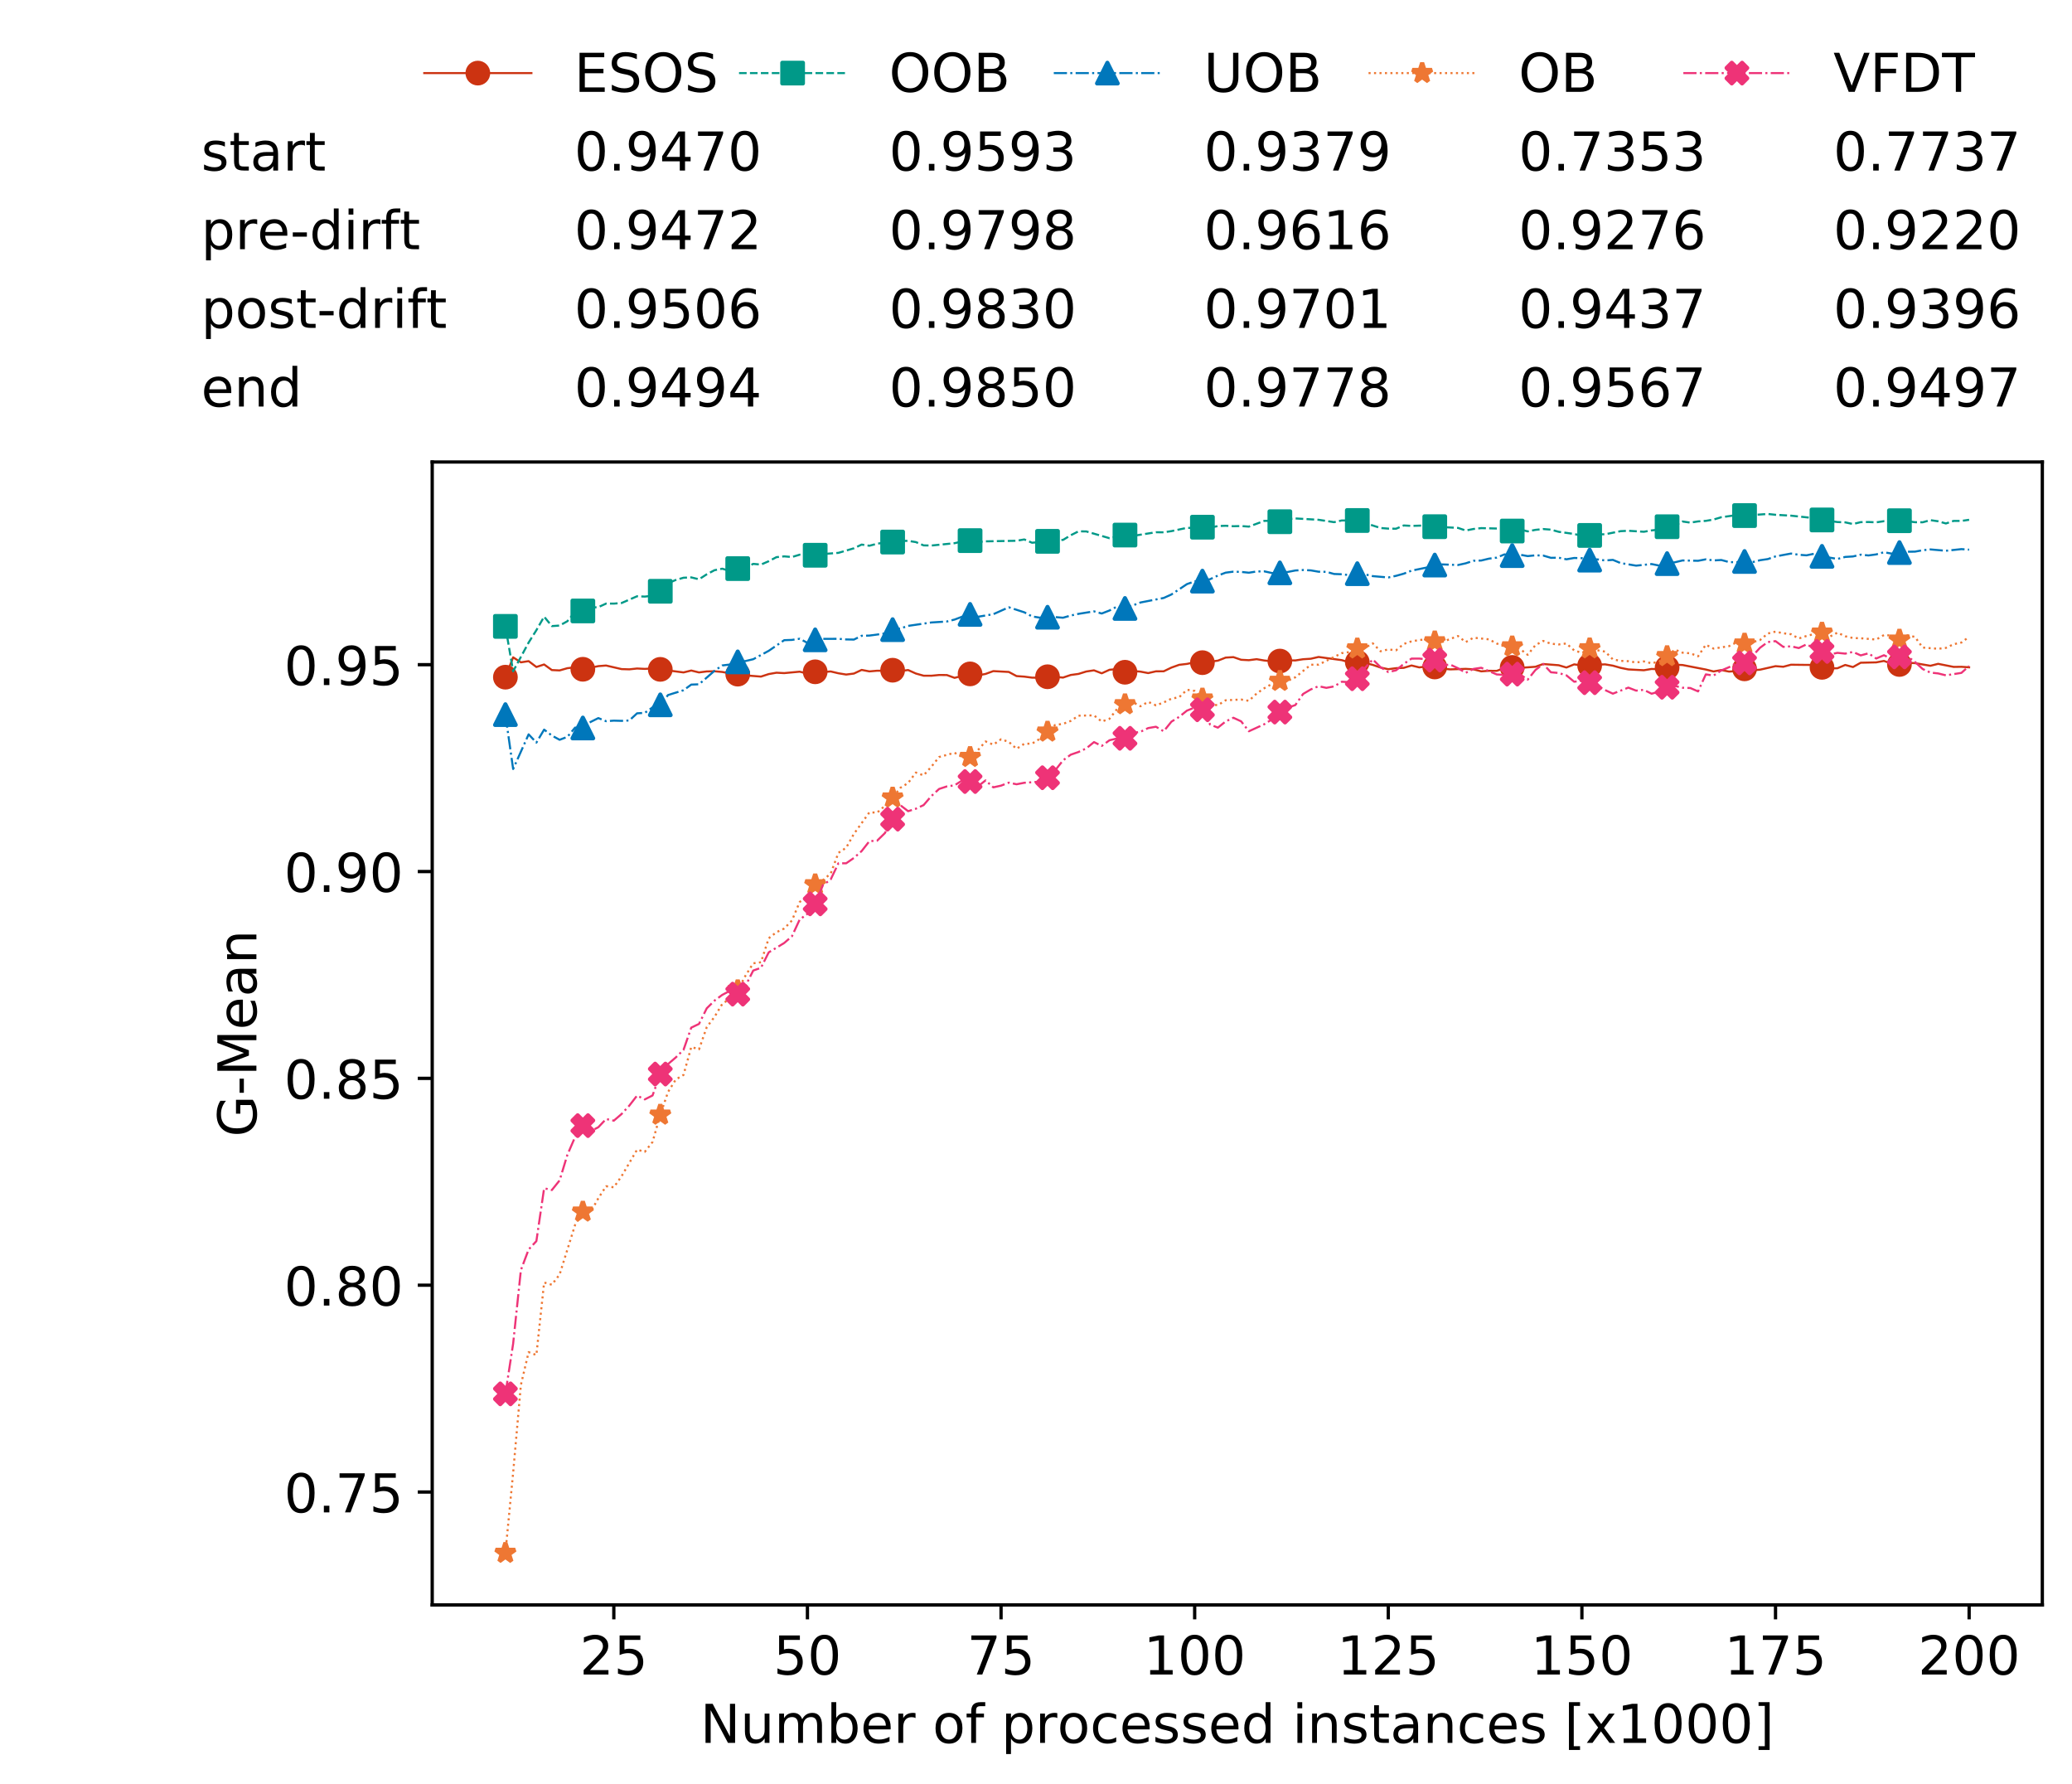 <?xml version="1.0" encoding="utf-8" standalone="no"?>
<!DOCTYPE svg PUBLIC "-//W3C//DTD SVG 1.1//EN"
  "http://www.w3.org/Graphics/SVG/1.1/DTD/svg11.dtd">
<!-- Created with matplotlib (https://matplotlib.org/) -->
<svg height="432.615pt" version="1.1" viewBox="0 0 502.65 432.615" width="502.65pt" xmlns="http://www.w3.org/2000/svg" xmlns:xlink="http://www.w3.org/1999/xlink">
 <defs>
  <style type="text/css">
*{stroke-linecap:butt;stroke-linejoin:round;white-space:pre;}
  </style>
 </defs>
 <g id="figure_1">
  <g id="patch_1">
   <path d="M 0 432.615 
L 502.65 432.615 
L 502.65 0 
L 0 0 
z
" style="fill:#ffffff;"/>
  </g>
  <g id="axes_1">
   <g id="patch_2">
    <path d="M 104.85 389.252 
L 495.45 389.252 
L 495.45 112.052 
L 104.85 112.052 
z
" style="fill:#ffffff;"/>
   </g>
   <g id="matplotlib.axis_1">
    <g id="xtick_1">
     <g id="line2d_1">
      <defs>
       <path d="M 0 0 
L 0 3.5 
" id="mbf83566002" style="stroke:#000000;stroke-width:0.8;"/>
      </defs>
      <g>
       <use style="stroke:#000000;stroke-width:0.8;" x="148.908" xlink:href="#mbf83566002" y="389.252"/>
      </g>
     </g>
     <g id="text_1">
      <!-- 25 -->
      <defs>
       <path d="M 19.188 8.297 
L 53.609 8.297 
L 53.609 0 
L 7.328 0 
L 7.328 8.297 
Q 12.938 14.109 22.625 23.891 
Q 32.328 33.688 34.812 36.531 
Q 39.547 41.844 41.422 45.531 
Q 43.312 49.219 43.312 52.781 
Q 43.312 58.594 39.234 62.25 
Q 35.156 65.922 28.609 65.922 
Q 23.969 65.922 18.812 64.312 
Q 13.672 62.703 7.812 59.422 
L 7.812 69.391 
Q 13.766 71.781 18.938 73 
Q 24.125 74.219 28.422 74.219 
Q 39.75 74.219 46.484 68.547 
Q 53.219 62.891 53.219 53.422 
Q 53.219 48.922 51.531 44.891 
Q 49.859 40.875 45.406 35.406 
Q 44.188 33.984 37.641 27.219 
Q 31.109 20.453 19.188 8.297 
z
" id="DejaVuSans-50"/>
       <path d="M 10.797 72.906 
L 49.516 72.906 
L 49.516 64.594 
L 19.828 64.594 
L 19.828 46.734 
Q 21.969 47.469 24.109 47.828 
Q 26.266 48.188 28.422 48.188 
Q 40.625 48.188 47.75 41.5 
Q 54.891 34.812 54.891 23.391 
Q 54.891 11.625 47.562 5.094 
Q 40.234 -1.422 26.906 -1.422 
Q 22.312 -1.422 17.547 -0.641 
Q 12.797 0.141 7.719 1.703 
L 7.719 11.625 
Q 12.109 9.234 16.797 8.062 
Q 21.484 6.891 26.703 6.891 
Q 35.156 6.891 40.078 11.328 
Q 45.016 15.766 45.016 23.391 
Q 45.016 31 40.078 35.438 
Q 35.156 39.891 26.703 39.891 
Q 22.75 39.891 18.812 39.016 
Q 14.891 38.141 10.797 36.281 
z
" id="DejaVuSans-53"/>
      </defs>
      <g transform="translate(140.636 406.13)scale(0.13 -0.13)">
       <use xlink:href="#DejaVuSans-50"/>
       <use x="63.623" xlink:href="#DejaVuSans-53"/>
      </g>
     </g>
    </g>
    <g id="xtick_2">
     <g id="line2d_2">
      <g>
       <use style="stroke:#000000;stroke-width:0.8;" x="195.877" xlink:href="#mbf83566002" y="389.252"/>
      </g>
     </g>
     <g id="text_2">
      <!-- 50 -->
      <defs>
       <path d="M 31.781 66.406 
Q 24.172 66.406 20.328 58.906 
Q 16.5 51.422 16.5 36.375 
Q 16.5 21.391 20.328 13.891 
Q 24.172 6.391 31.781 6.391 
Q 39.453 6.391 43.281 13.891 
Q 47.125 21.391 47.125 36.375 
Q 47.125 51.422 43.281 58.906 
Q 39.453 66.406 31.781 66.406 
z
M 31.781 74.219 
Q 44.047 74.219 50.516 64.516 
Q 56.984 54.828 56.984 36.375 
Q 56.984 17.969 50.516 8.266 
Q 44.047 -1.422 31.781 -1.422 
Q 19.531 -1.422 13.062 8.266 
Q 6.594 17.969 6.594 36.375 
Q 6.594 54.828 13.062 64.516 
Q 19.531 74.219 31.781 74.219 
z
" id="DejaVuSans-48"/>
      </defs>
      <g transform="translate(187.606 406.13)scale(0.13 -0.13)">
       <use xlink:href="#DejaVuSans-53"/>
       <use x="63.623" xlink:href="#DejaVuSans-48"/>
      </g>
     </g>
    </g>
    <g id="xtick_3">
     <g id="line2d_3">
      <g>
       <use style="stroke:#000000;stroke-width:0.8;" x="242.847" xlink:href="#mbf83566002" y="389.252"/>
      </g>
     </g>
     <g id="text_3">
      <!-- 75 -->
      <defs>
       <path d="M 8.203 72.906 
L 55.078 72.906 
L 55.078 68.703 
L 28.609 0 
L 18.312 0 
L 43.219 64.594 
L 8.203 64.594 
z
" id="DejaVuSans-55"/>
      </defs>
      <g transform="translate(234.576 406.13)scale(0.13 -0.13)">
       <use xlink:href="#DejaVuSans-55"/>
       <use x="63.623" xlink:href="#DejaVuSans-53"/>
      </g>
     </g>
    </g>
    <g id="xtick_4">
     <g id="line2d_4">
      <g>
       <use style="stroke:#000000;stroke-width:0.8;" x="289.817" xlink:href="#mbf83566002" y="389.252"/>
      </g>
     </g>
     <g id="text_4">
      <!-- 100 -->
      <defs>
       <path d="M 12.406 8.297 
L 28.516 8.297 
L 28.516 63.922 
L 10.984 60.406 
L 10.984 69.391 
L 28.422 72.906 
L 38.281 72.906 
L 38.281 8.297 
L 54.391 8.297 
L 54.391 0 
L 12.406 0 
z
" id="DejaVuSans-49"/>
      </defs>
      <g transform="translate(277.41 406.13)scale(0.13 -0.13)">
       <use xlink:href="#DejaVuSans-49"/>
       <use x="63.623" xlink:href="#DejaVuSans-48"/>
       <use x="127.246" xlink:href="#DejaVuSans-48"/>
      </g>
     </g>
    </g>
    <g id="xtick_5">
     <g id="line2d_5">
      <g>
       <use style="stroke:#000000;stroke-width:0.8;" x="336.786" xlink:href="#mbf83566002" y="389.252"/>
      </g>
     </g>
     <g id="text_5">
      <!-- 125 -->
      <g transform="translate(324.379 406.13)scale(0.13 -0.13)">
       <use xlink:href="#DejaVuSans-49"/>
       <use x="63.623" xlink:href="#DejaVuSans-50"/>
       <use x="127.246" xlink:href="#DejaVuSans-53"/>
      </g>
     </g>
    </g>
    <g id="xtick_6">
     <g id="line2d_6">
      <g>
       <use style="stroke:#000000;stroke-width:0.8;" x="383.756" xlink:href="#mbf83566002" y="389.252"/>
      </g>
     </g>
     <g id="text_6">
      <!-- 150 -->
      <g transform="translate(371.349 406.13)scale(0.13 -0.13)">
       <use xlink:href="#DejaVuSans-49"/>
       <use x="63.623" xlink:href="#DejaVuSans-53"/>
       <use x="127.246" xlink:href="#DejaVuSans-48"/>
      </g>
     </g>
    </g>
    <g id="xtick_7">
     <g id="line2d_7">
      <g>
       <use style="stroke:#000000;stroke-width:0.8;" x="430.726" xlink:href="#mbf83566002" y="389.252"/>
      </g>
     </g>
     <g id="text_7">
      <!-- 175 -->
      <g transform="translate(418.319 406.13)scale(0.13 -0.13)">
       <use xlink:href="#DejaVuSans-49"/>
       <use x="63.623" xlink:href="#DejaVuSans-55"/>
       <use x="127.246" xlink:href="#DejaVuSans-53"/>
      </g>
     </g>
    </g>
    <g id="xtick_8">
     <g id="line2d_8">
      <g>
       <use style="stroke:#000000;stroke-width:0.8;" x="477.695" xlink:href="#mbf83566002" y="389.252"/>
      </g>
     </g>
     <g id="text_8">
      <!-- 200 -->
      <g transform="translate(465.289 406.13)scale(0.13 -0.13)">
       <use xlink:href="#DejaVuSans-50"/>
       <use x="63.623" xlink:href="#DejaVuSans-48"/>
       <use x="127.246" xlink:href="#DejaVuSans-48"/>
      </g>
     </g>
    </g>
    <g id="text_9">
     <!-- Number of processed instances [x1000] -->
     <defs>
      <path d="M 9.812 72.906 
L 23.094 72.906 
L 55.422 11.922 
L 55.422 72.906 
L 64.984 72.906 
L 64.984 0 
L 51.703 0 
L 19.391 60.984 
L 19.391 0 
L 9.812 0 
z
" id="DejaVuSans-78"/>
      <path d="M 8.5 21.578 
L 8.5 54.688 
L 17.484 54.688 
L 17.484 21.922 
Q 17.484 14.156 20.5 10.266 
Q 23.531 6.391 29.594 6.391 
Q 36.859 6.391 41.078 11.031 
Q 45.312 15.672 45.312 23.688 
L 45.312 54.688 
L 54.297 54.688 
L 54.297 0 
L 45.312 0 
L 45.312 8.406 
Q 42.047 3.422 37.719 1 
Q 33.406 -1.422 27.688 -1.422 
Q 18.266 -1.422 13.375 4.438 
Q 8.5 10.297 8.5 21.578 
z
M 31.109 56 
z
" id="DejaVuSans-117"/>
      <path d="M 52 44.188 
Q 55.375 50.25 60.062 53.125 
Q 64.75 56 71.094 56 
Q 79.641 56 84.281 50.016 
Q 88.922 44.047 88.922 33.016 
L 88.922 0 
L 79.891 0 
L 79.891 32.719 
Q 79.891 40.578 77.094 44.375 
Q 74.312 48.188 68.609 48.188 
Q 61.625 48.188 57.562 43.547 
Q 53.516 38.922 53.516 30.906 
L 53.516 0 
L 44.484 0 
L 44.484 32.719 
Q 44.484 40.625 41.703 44.406 
Q 38.922 48.188 33.109 48.188 
Q 26.219 48.188 22.156 43.531 
Q 18.109 38.875 18.109 30.906 
L 18.109 0 
L 9.078 0 
L 9.078 54.688 
L 18.109 54.688 
L 18.109 46.188 
Q 21.188 51.219 25.484 53.609 
Q 29.781 56 35.688 56 
Q 41.656 56 45.828 52.969 
Q 50 49.953 52 44.188 
z
" id="DejaVuSans-109"/>
      <path d="M 48.688 27.297 
Q 48.688 37.203 44.609 42.844 
Q 40.531 48.484 33.406 48.484 
Q 26.266 48.484 22.188 42.844 
Q 18.109 37.203 18.109 27.297 
Q 18.109 17.391 22.188 11.75 
Q 26.266 6.109 33.406 6.109 
Q 40.531 6.109 44.609 11.75 
Q 48.688 17.391 48.688 27.297 
z
M 18.109 46.391 
Q 20.953 51.266 25.266 53.625 
Q 29.594 56 35.594 56 
Q 45.562 56 51.781 48.094 
Q 58.016 40.188 58.016 27.297 
Q 58.016 14.406 51.781 6.484 
Q 45.562 -1.422 35.594 -1.422 
Q 29.594 -1.422 25.266 0.953 
Q 20.953 3.328 18.109 8.203 
L 18.109 0 
L 9.078 0 
L 9.078 75.984 
L 18.109 75.984 
z
" id="DejaVuSans-98"/>
      <path d="M 56.203 29.594 
L 56.203 25.203 
L 14.891 25.203 
Q 15.484 15.922 20.484 11.062 
Q 25.484 6.203 34.422 6.203 
Q 39.594 6.203 44.453 7.469 
Q 49.312 8.734 54.109 11.281 
L 54.109 2.781 
Q 49.266 0.734 44.188 -0.344 
Q 39.109 -1.422 33.891 -1.422 
Q 20.797 -1.422 13.156 6.188 
Q 5.516 13.812 5.516 26.812 
Q 5.516 40.234 12.766 48.109 
Q 20.016 56 32.328 56 
Q 43.359 56 49.781 48.891 
Q 56.203 41.797 56.203 29.594 
z
M 47.219 32.234 
Q 47.125 39.594 43.094 43.984 
Q 39.062 48.391 32.422 48.391 
Q 24.906 48.391 20.391 44.141 
Q 15.875 39.891 15.188 32.172 
z
" id="DejaVuSans-101"/>
      <path d="M 41.109 46.297 
Q 39.594 47.172 37.812 47.578 
Q 36.031 48 33.891 48 
Q 26.266 48 22.188 43.047 
Q 18.109 38.094 18.109 28.812 
L 18.109 0 
L 9.078 0 
L 9.078 54.688 
L 18.109 54.688 
L 18.109 46.188 
Q 20.953 51.172 25.484 53.578 
Q 30.031 56 36.531 56 
Q 37.453 56 38.578 55.875 
Q 39.703 55.766 41.062 55.516 
z
" id="DejaVuSans-114"/>
      <path id="DejaVuSans-32"/>
      <path d="M 30.609 48.391 
Q 23.391 48.391 19.188 42.75 
Q 14.984 37.109 14.984 27.297 
Q 14.984 17.484 19.156 11.844 
Q 23.344 6.203 30.609 6.203 
Q 37.797 6.203 41.984 11.859 
Q 46.188 17.531 46.188 27.297 
Q 46.188 37.016 41.984 42.703 
Q 37.797 48.391 30.609 48.391 
z
M 30.609 56 
Q 42.328 56 49.016 48.375 
Q 55.719 40.766 55.719 27.297 
Q 55.719 13.875 49.016 6.219 
Q 42.328 -1.422 30.609 -1.422 
Q 18.844 -1.422 12.172 6.219 
Q 5.516 13.875 5.516 27.297 
Q 5.516 40.766 12.172 48.375 
Q 18.844 56 30.609 56 
z
" id="DejaVuSans-111"/>
      <path d="M 37.109 75.984 
L 37.109 68.5 
L 28.516 68.5 
Q 23.688 68.5 21.797 66.547 
Q 19.922 64.594 19.922 59.516 
L 19.922 54.688 
L 34.719 54.688 
L 34.719 47.703 
L 19.922 47.703 
L 19.922 0 
L 10.891 0 
L 10.891 47.703 
L 2.297 47.703 
L 2.297 54.688 
L 10.891 54.688 
L 10.891 58.5 
Q 10.891 67.625 15.141 71.797 
Q 19.391 75.984 28.609 75.984 
z
" id="DejaVuSans-102"/>
      <path d="M 18.109 8.203 
L 18.109 -20.797 
L 9.078 -20.797 
L 9.078 54.688 
L 18.109 54.688 
L 18.109 46.391 
Q 20.953 51.266 25.266 53.625 
Q 29.594 56 35.594 56 
Q 45.562 56 51.781 48.094 
Q 58.016 40.188 58.016 27.297 
Q 58.016 14.406 51.781 6.484 
Q 45.562 -1.422 35.594 -1.422 
Q 29.594 -1.422 25.266 0.953 
Q 20.953 3.328 18.109 8.203 
z
M 48.688 27.297 
Q 48.688 37.203 44.609 42.844 
Q 40.531 48.484 33.406 48.484 
Q 26.266 48.484 22.188 42.844 
Q 18.109 37.203 18.109 27.297 
Q 18.109 17.391 22.188 11.75 
Q 26.266 6.109 33.406 6.109 
Q 40.531 6.109 44.609 11.75 
Q 48.688 17.391 48.688 27.297 
z
" id="DejaVuSans-112"/>
      <path d="M 48.781 52.594 
L 48.781 44.188 
Q 44.969 46.297 41.141 47.344 
Q 37.312 48.391 33.406 48.391 
Q 24.656 48.391 19.812 42.844 
Q 14.984 37.312 14.984 27.297 
Q 14.984 17.281 19.812 11.734 
Q 24.656 6.203 33.406 6.203 
Q 37.312 6.203 41.141 7.25 
Q 44.969 8.297 48.781 10.406 
L 48.781 2.094 
Q 45.016 0.344 40.984 -0.531 
Q 36.969 -1.422 32.422 -1.422 
Q 20.062 -1.422 12.781 6.344 
Q 5.516 14.109 5.516 27.297 
Q 5.516 40.672 12.859 48.328 
Q 20.219 56 33.016 56 
Q 37.156 56 41.109 55.141 
Q 45.062 54.297 48.781 52.594 
z
" id="DejaVuSans-99"/>
      <path d="M 44.281 53.078 
L 44.281 44.578 
Q 40.484 46.531 36.375 47.5 
Q 32.281 48.484 27.875 48.484 
Q 21.188 48.484 17.844 46.438 
Q 14.5 44.391 14.5 40.281 
Q 14.5 37.156 16.891 35.375 
Q 19.281 33.594 26.516 31.984 
L 29.594 31.297 
Q 39.156 29.25 43.188 25.516 
Q 47.219 21.781 47.219 15.094 
Q 47.219 7.469 41.188 3.016 
Q 35.156 -1.422 24.609 -1.422 
Q 20.219 -1.422 15.453 -0.562 
Q 10.688 0.297 5.422 2 
L 5.422 11.281 
Q 10.406 8.688 15.234 7.391 
Q 20.062 6.109 24.812 6.109 
Q 31.156 6.109 34.562 8.281 
Q 37.984 10.453 37.984 14.406 
Q 37.984 18.062 35.516 20.016 
Q 33.062 21.969 24.703 23.781 
L 21.578 24.516 
Q 13.234 26.266 9.516 29.906 
Q 5.812 33.547 5.812 39.891 
Q 5.812 47.609 11.281 51.797 
Q 16.75 56 26.812 56 
Q 31.781 56 36.172 55.266 
Q 40.578 54.547 44.281 53.078 
z
" id="DejaVuSans-115"/>
      <path d="M 45.406 46.391 
L 45.406 75.984 
L 54.391 75.984 
L 54.391 0 
L 45.406 0 
L 45.406 8.203 
Q 42.578 3.328 38.25 0.953 
Q 33.938 -1.422 27.875 -1.422 
Q 17.969 -1.422 11.734 6.484 
Q 5.516 14.406 5.516 27.297 
Q 5.516 40.188 11.734 48.094 
Q 17.969 56 27.875 56 
Q 33.938 56 38.25 53.625 
Q 42.578 51.266 45.406 46.391 
z
M 14.797 27.297 
Q 14.797 17.391 18.875 11.75 
Q 22.953 6.109 30.078 6.109 
Q 37.203 6.109 41.297 11.75 
Q 45.406 17.391 45.406 27.297 
Q 45.406 37.203 41.297 42.844 
Q 37.203 48.484 30.078 48.484 
Q 22.953 48.484 18.875 42.844 
Q 14.797 37.203 14.797 27.297 
z
" id="DejaVuSans-100"/>
      <path d="M 9.422 54.688 
L 18.406 54.688 
L 18.406 0 
L 9.422 0 
z
M 9.422 75.984 
L 18.406 75.984 
L 18.406 64.594 
L 9.422 64.594 
z
" id="DejaVuSans-105"/>
      <path d="M 54.891 33.016 
L 54.891 0 
L 45.906 0 
L 45.906 32.719 
Q 45.906 40.484 42.875 44.328 
Q 39.844 48.188 33.797 48.188 
Q 26.516 48.188 22.312 43.547 
Q 18.109 38.922 18.109 30.906 
L 18.109 0 
L 9.078 0 
L 9.078 54.688 
L 18.109 54.688 
L 18.109 46.188 
Q 21.344 51.125 25.703 53.562 
Q 30.078 56 35.797 56 
Q 45.219 56 50.047 50.172 
Q 54.891 44.344 54.891 33.016 
z
" id="DejaVuSans-110"/>
      <path d="M 18.312 70.219 
L 18.312 54.688 
L 36.812 54.688 
L 36.812 47.703 
L 18.312 47.703 
L 18.312 18.016 
Q 18.312 11.328 20.141 9.422 
Q 21.969 7.516 27.594 7.516 
L 36.812 7.516 
L 36.812 0 
L 27.594 0 
Q 17.188 0 13.234 3.875 
Q 9.281 7.766 9.281 18.016 
L 9.281 47.703 
L 2.688 47.703 
L 2.688 54.688 
L 9.281 54.688 
L 9.281 70.219 
z
" id="DejaVuSans-116"/>
      <path d="M 34.281 27.484 
Q 23.391 27.484 19.188 25 
Q 14.984 22.516 14.984 16.5 
Q 14.984 11.719 18.141 8.906 
Q 21.297 6.109 26.703 6.109 
Q 34.188 6.109 38.703 11.406 
Q 43.219 16.703 43.219 25.484 
L 43.219 27.484 
z
M 52.203 31.203 
L 52.203 0 
L 43.219 0 
L 43.219 8.297 
Q 40.141 3.328 35.547 0.953 
Q 30.953 -1.422 24.312 -1.422 
Q 15.922 -1.422 10.953 3.297 
Q 6 8.016 6 15.922 
Q 6 25.141 12.172 29.828 
Q 18.359 34.516 30.609 34.516 
L 43.219 34.516 
L 43.219 35.406 
Q 43.219 41.609 39.141 45 
Q 35.062 48.391 27.688 48.391 
Q 23 48.391 18.547 47.266 
Q 14.109 46.141 10.016 43.891 
L 10.016 52.203 
Q 14.938 54.109 19.578 55.047 
Q 24.219 56 28.609 56 
Q 40.484 56 46.344 49.844 
Q 52.203 43.703 52.203 31.203 
z
" id="DejaVuSans-97"/>
      <path d="M 8.594 75.984 
L 29.297 75.984 
L 29.297 69 
L 17.578 69 
L 17.578 -6.203 
L 29.297 -6.203 
L 29.297 -13.188 
L 8.594 -13.188 
z
" id="DejaVuSans-91"/>
      <path d="M 54.891 54.688 
L 35.109 28.078 
L 55.906 0 
L 45.312 0 
L 29.391 21.484 
L 13.484 0 
L 2.875 0 
L 24.125 28.609 
L 4.688 54.688 
L 15.281 54.688 
L 29.781 35.203 
L 44.281 54.688 
z
" id="DejaVuSans-120"/>
      <path d="M 30.422 75.984 
L 30.422 -13.188 
L 9.719 -13.188 
L 9.719 -6.203 
L 21.391 -6.203 
L 21.391 69 
L 9.719 69 
L 9.719 75.984 
z
" id="DejaVuSans-93"/>
     </defs>
     <g transform="translate(169.881 422.711)scale(0.13 -0.13)">
      <use xlink:href="#DejaVuSans-78"/>
      <use x="74.805" xlink:href="#DejaVuSans-117"/>
      <use x="138.184" xlink:href="#DejaVuSans-109"/>
      <use x="235.596" xlink:href="#DejaVuSans-98"/>
      <use x="299.072" xlink:href="#DejaVuSans-101"/>
      <use x="360.596" xlink:href="#DejaVuSans-114"/>
      <use x="401.709" xlink:href="#DejaVuSans-32"/>
      <use x="433.496" xlink:href="#DejaVuSans-111"/>
      <use x="494.678" xlink:href="#DejaVuSans-102"/>
      <use x="529.883" xlink:href="#DejaVuSans-32"/>
      <use x="561.67" xlink:href="#DejaVuSans-112"/>
      <use x="625.146" xlink:href="#DejaVuSans-114"/>
      <use x="666.229" xlink:href="#DejaVuSans-111"/>
      <use x="727.41" xlink:href="#DejaVuSans-99"/>
      <use x="782.391" xlink:href="#DejaVuSans-101"/>
      <use x="843.914" xlink:href="#DejaVuSans-115"/>
      <use x="896.014" xlink:href="#DejaVuSans-115"/>
      <use x="948.113" xlink:href="#DejaVuSans-101"/>
      <use x="1009.637" xlink:href="#DejaVuSans-100"/>
      <use x="1073.113" xlink:href="#DejaVuSans-32"/>
      <use x="1104.9" xlink:href="#DejaVuSans-105"/>
      <use x="1132.684" xlink:href="#DejaVuSans-110"/>
      <use x="1196.062" xlink:href="#DejaVuSans-115"/>
      <use x="1248.162" xlink:href="#DejaVuSans-116"/>
      <use x="1287.371" xlink:href="#DejaVuSans-97"/>
      <use x="1348.65" xlink:href="#DejaVuSans-110"/>
      <use x="1412.029" xlink:href="#DejaVuSans-99"/>
      <use x="1467.01" xlink:href="#DejaVuSans-101"/>
      <use x="1528.533" xlink:href="#DejaVuSans-115"/>
      <use x="1580.633" xlink:href="#DejaVuSans-32"/>
      <use x="1612.42" xlink:href="#DejaVuSans-91"/>
      <use x="1651.434" xlink:href="#DejaVuSans-120"/>
      <use x="1710.613" xlink:href="#DejaVuSans-49"/>
      <use x="1774.236" xlink:href="#DejaVuSans-48"/>
      <use x="1837.859" xlink:href="#DejaVuSans-48"/>
      <use x="1901.482" xlink:href="#DejaVuSans-48"/>
      <use x="1965.105" xlink:href="#DejaVuSans-93"/>
     </g>
    </g>
   </g>
   <g id="matplotlib.axis_2">
    <g id="ytick_1">
     <g id="line2d_9">
      <defs>
       <path d="M 0 0 
L -3.5 0 
" id="m25c153e93f" style="stroke:#000000;stroke-width:0.8;"/>
      </defs>
      <g>
       <use style="stroke:#000000;stroke-width:0.8;" x="104.85" xlink:href="#m25c153e93f" y="361.867"/>
      </g>
     </g>
     <g id="text_10">
      <!-- 0.75 -->
      <defs>
       <path d="M 10.688 12.406 
L 21 12.406 
L 21 0 
L 10.688 0 
z
" id="DejaVuSans-46"/>
      </defs>
      <g transform="translate(68.905 366.806)scale(0.13 -0.13)">
       <use xlink:href="#DejaVuSans-48"/>
       <use x="63.623" xlink:href="#DejaVuSans-46"/>
       <use x="95.41" xlink:href="#DejaVuSans-55"/>
       <use x="159.033" xlink:href="#DejaVuSans-53"/>
      </g>
     </g>
    </g>
    <g id="ytick_2">
     <g id="line2d_10">
      <g>
       <use style="stroke:#000000;stroke-width:0.8;" x="104.85" xlink:href="#m25c153e93f" y="311.703"/>
      </g>
     </g>
     <g id="text_11">
      <!-- 0.80 -->
      <defs>
       <path d="M 31.781 34.625 
Q 24.75 34.625 20.719 30.859 
Q 16.703 27.094 16.703 20.516 
Q 16.703 13.922 20.719 10.156 
Q 24.75 6.391 31.781 6.391 
Q 38.812 6.391 42.859 10.172 
Q 46.922 13.969 46.922 20.516 
Q 46.922 27.094 42.891 30.859 
Q 38.875 34.625 31.781 34.625 
z
M 21.922 38.812 
Q 15.578 40.375 12.031 44.719 
Q 8.5 49.078 8.5 55.328 
Q 8.5 64.062 14.719 69.141 
Q 20.953 74.219 31.781 74.219 
Q 42.672 74.219 48.875 69.141 
Q 55.078 64.062 55.078 55.328 
Q 55.078 49.078 51.531 44.719 
Q 48 40.375 41.703 38.812 
Q 48.828 37.156 52.797 32.312 
Q 56.781 27.484 56.781 20.516 
Q 56.781 9.906 50.312 4.234 
Q 43.844 -1.422 31.781 -1.422 
Q 19.734 -1.422 13.25 4.234 
Q 6.781 9.906 6.781 20.516 
Q 6.781 27.484 10.781 32.312 
Q 14.797 37.156 21.922 38.812 
z
M 18.312 54.391 
Q 18.312 48.734 21.844 45.562 
Q 25.391 42.391 31.781 42.391 
Q 38.141 42.391 41.719 45.562 
Q 45.312 48.734 45.312 54.391 
Q 45.312 60.062 41.719 63.234 
Q 38.141 66.406 31.781 66.406 
Q 25.391 66.406 21.844 63.234 
Q 18.312 60.062 18.312 54.391 
z
" id="DejaVuSans-56"/>
      </defs>
      <g transform="translate(68.905 316.642)scale(0.13 -0.13)">
       <use xlink:href="#DejaVuSans-48"/>
       <use x="63.623" xlink:href="#DejaVuSans-46"/>
       <use x="95.41" xlink:href="#DejaVuSans-56"/>
       <use x="159.033" xlink:href="#DejaVuSans-48"/>
      </g>
     </g>
    </g>
    <g id="ytick_3">
     <g id="line2d_11">
      <g>
       <use style="stroke:#000000;stroke-width:0.8;" x="104.85" xlink:href="#m25c153e93f" y="261.54"/>
      </g>
     </g>
     <g id="text_12">
      <!-- 0.85 -->
      <g transform="translate(68.905 266.479)scale(0.13 -0.13)">
       <use xlink:href="#DejaVuSans-48"/>
       <use x="63.623" xlink:href="#DejaVuSans-46"/>
       <use x="95.41" xlink:href="#DejaVuSans-56"/>
       <use x="159.033" xlink:href="#DejaVuSans-53"/>
      </g>
     </g>
    </g>
    <g id="ytick_4">
     <g id="line2d_12">
      <g>
       <use style="stroke:#000000;stroke-width:0.8;" x="104.85" xlink:href="#m25c153e93f" y="211.377"/>
      </g>
     </g>
     <g id="text_13">
      <!-- 0.90 -->
      <defs>
       <path d="M 10.984 1.516 
L 10.984 10.5 
Q 14.703 8.734 18.5 7.812 
Q 22.312 6.891 25.984 6.891 
Q 35.75 6.891 40.891 13.453 
Q 46.047 20.016 46.781 33.406 
Q 43.953 29.203 39.594 26.953 
Q 35.25 24.703 29.984 24.703 
Q 19.047 24.703 12.672 31.312 
Q 6.297 37.938 6.297 49.422 
Q 6.297 60.641 12.938 67.422 
Q 19.578 74.219 30.609 74.219 
Q 43.266 74.219 49.922 64.516 
Q 56.594 54.828 56.594 36.375 
Q 56.594 19.141 48.406 8.859 
Q 40.234 -1.422 26.422 -1.422 
Q 22.703 -1.422 18.891 -0.688 
Q 15.094 0.047 10.984 1.516 
z
M 30.609 32.422 
Q 37.25 32.422 41.125 36.953 
Q 45.016 41.5 45.016 49.422 
Q 45.016 57.281 41.125 61.844 
Q 37.25 66.406 30.609 66.406 
Q 23.969 66.406 20.094 61.844 
Q 16.219 57.281 16.219 49.422 
Q 16.219 41.5 20.094 36.953 
Q 23.969 32.422 30.609 32.422 
z
" id="DejaVuSans-57"/>
      </defs>
      <g transform="translate(68.905 216.316)scale(0.13 -0.13)">
       <use xlink:href="#DejaVuSans-48"/>
       <use x="63.623" xlink:href="#DejaVuSans-46"/>
       <use x="95.41" xlink:href="#DejaVuSans-57"/>
       <use x="159.033" xlink:href="#DejaVuSans-48"/>
      </g>
     </g>
    </g>
    <g id="ytick_5">
     <g id="line2d_13">
      <g>
       <use style="stroke:#000000;stroke-width:0.8;" x="104.85" xlink:href="#m25c153e93f" y="161.214"/>
      </g>
     </g>
     <g id="text_14">
      <!-- 0.95 -->
      <g transform="translate(68.905 166.153)scale(0.13 -0.13)">
       <use xlink:href="#DejaVuSans-48"/>
       <use x="63.623" xlink:href="#DejaVuSans-46"/>
       <use x="95.41" xlink:href="#DejaVuSans-57"/>
       <use x="159.033" xlink:href="#DejaVuSans-53"/>
      </g>
     </g>
    </g>
    <g id="text_15">
     <!-- G-Mean -->
     <defs>
      <path d="M 59.516 10.406 
L 59.516 29.984 
L 43.406 29.984 
L 43.406 38.094 
L 69.281 38.094 
L 69.281 6.781 
Q 63.578 2.734 56.688 0.656 
Q 49.812 -1.422 42 -1.422 
Q 24.906 -1.422 15.25 8.562 
Q 5.609 18.562 5.609 36.375 
Q 5.609 54.25 15.25 64.234 
Q 24.906 74.219 42 74.219 
Q 49.125 74.219 55.547 72.453 
Q 61.969 70.703 67.391 67.281 
L 67.391 56.781 
Q 61.922 61.422 55.766 63.766 
Q 49.609 66.109 42.828 66.109 
Q 29.438 66.109 22.719 58.641 
Q 16.016 51.172 16.016 36.375 
Q 16.016 21.625 22.719 14.156 
Q 29.438 6.688 42.828 6.688 
Q 48.047 6.688 52.141 7.594 
Q 56.25 8.5 59.516 10.406 
z
" id="DejaVuSans-71"/>
      <path d="M 4.891 31.391 
L 31.203 31.391 
L 31.203 23.391 
L 4.891 23.391 
z
" id="DejaVuSans-45"/>
      <path d="M 9.812 72.906 
L 24.516 72.906 
L 43.109 23.297 
L 61.812 72.906 
L 76.516 72.906 
L 76.516 0 
L 66.891 0 
L 66.891 64.016 
L 48.094 14.016 
L 38.188 14.016 
L 19.391 64.016 
L 19.391 0 
L 9.812 0 
z
" id="DejaVuSans-77"/>
     </defs>
     <g transform="translate(62.201 275.744)rotate(-90)scale(0.13 -0.13)">
      <use xlink:href="#DejaVuSans-71"/>
      <use x="77.49" xlink:href="#DejaVuSans-45"/>
      <use x="113.574" xlink:href="#DejaVuSans-77"/>
      <use x="199.854" xlink:href="#DejaVuSans-101"/>
      <use x="261.377" xlink:href="#DejaVuSans-97"/>
      <use x="322.656" xlink:href="#DejaVuSans-110"/>
     </g>
    </g>
   </g>
   <g id="line2d_14"/>
   <g id="line2d_15"/>
   <g id="line2d_16"/>
   <g id="line2d_17"/>
   <g id="line2d_18"/>
   <g id="line2d_19">
    <path clip-path="url(#p861afafa61)" d="M 122.605 164.238 
L 124.483 159.426 
L 126.362 160.641 
L 128.241 160.345 
L 130.12 161.766 
L 131.998 161.156 
L 133.877 162.513 
L 135.756 162.601 
L 137.635 162.061 
L 139.514 161.843 
L 141.392 162.322 
L 145.15 161.56 
L 147.029 161.413 
L 150.786 162.279 
L 152.665 162.339 
L 154.544 162.135 
L 156.423 162.229 
L 158.302 162.115 
L 165.817 163.087 
L 167.695 162.625 
L 169.574 163.086 
L 171.453 162.842 
L 173.332 162.805 
L 175.211 162.974 
L 177.089 163.32 
L 178.968 163.5 
L 180.847 163.799 
L 184.605 164.097 
L 186.483 163.485 
L 188.362 163.157 
L 190.241 163.253 
L 193.998 162.905 
L 195.877 163.369 
L 197.756 162.936 
L 199.635 163.006 
L 201.514 162.85 
L 203.392 163.292 
L 205.271 163.599 
L 207.15 163.36 
L 209.029 162.476 
L 210.908 162.836 
L 212.786 162.673 
L 214.665 162.698 
L 216.544 162.55 
L 218.423 162.751 
L 220.302 162.507 
L 222.18 163.353 
L 224.059 163.879 
L 225.938 163.89 
L 227.817 163.709 
L 229.695 163.722 
L 231.574 164.403 
L 235.332 163.442 
L 237.211 163.814 
L 239.089 163.451 
L 240.968 162.767 
L 244.726 162.969 
L 246.605 163.975 
L 248.483 164.105 
L 250.362 164.351 
L 252.241 164.378 
L 254.12 164.135 
L 255.998 164.164 
L 257.877 164.335 
L 259.756 163.704 
L 261.635 163.447 
L 263.514 162.864 
L 265.392 162.58 
L 267.271 163.302 
L 269.15 162.443 
L 271.029 162.265 
L 272.908 163.042 
L 274.786 162.728 
L 276.665 162.893 
L 278.544 163.247 
L 280.423 162.82 
L 282.302 162.813 
L 284.18 161.909 
L 286.059 161.239 
L 287.938 161.021 
L 289.817 160.625 
L 291.695 160.718 
L 295.453 160.231 
L 297.332 159.491 
L 299.211 159.374 
L 301.089 160.016 
L 302.968 160.117 
L 304.847 159.874 
L 306.726 160.195 
L 308.605 160.385 
L 310.483 160.332 
L 312.362 160.164 
L 314.241 160.178 
L 316.12 159.886 
L 317.998 159.766 
L 319.877 159.335 
L 325.514 160.108 
L 327.392 160.653 
L 329.271 160.607 
L 331.15 160.792 
L 333.029 161.26 
L 334.908 161.904 
L 336.786 162.303 
L 338.665 162.056 
L 340.544 161.973 
L 342.423 161.405 
L 344.302 161.864 
L 346.18 161.629 
L 348.059 161.764 
L 349.938 162.177 
L 351.817 162.348 
L 355.574 162.222 
L 357.453 162.337 
L 359.332 162.823 
L 361.211 162.694 
L 363.089 162.71 
L 364.968 162.013 
L 366.847 161.871 
L 368.726 161.979 
L 372.483 161.716 
L 374.362 161.048 
L 378.12 161.341 
L 379.998 161.895 
L 381.877 161.132 
L 383.756 161.385 
L 385.635 161.427 
L 387.514 161.202 
L 389.392 161.13 
L 391.271 161.446 
L 393.15 161.979 
L 395.029 162.358 
L 398.786 162.557 
L 400.665 162.241 
L 402.544 162.318 
L 404.423 161.936 
L 406.302 161.218 
L 408.18 161.291 
L 413.817 162.383 
L 415.695 162.848 
L 417.574 162.512 
L 419.453 162.883 
L 421.332 162.752 
L 423.211 162.217 
L 425.089 162.555 
L 426.968 162.421 
L 430.726 161.567 
L 432.605 161.712 
L 434.483 161.214 
L 438.241 161.26 
L 440.12 161.268 
L 441.998 161.853 
L 443.877 162.141 
L 445.756 162.068 
L 447.635 161.274 
L 449.514 161.783 
L 451.392 160.732 
L 455.15 160.646 
L 457.029 160.298 
L 458.908 160.98 
L 460.786 161.157 
L 462.665 160.752 
L 464.544 160.829 
L 468.302 161.474 
L 470.18 161.003 
L 473.938 161.747 
L 475.817 161.72 
L 477.695 161.843 
L 477.695 161.843 
" style="fill:none;stroke:#cc3311;stroke-linecap:square;stroke-width:0.5;"/>
    <defs>
     <path d="M 0 2.5 
C 0.663 2.5 1.299 2.237 1.768 1.768 
C 2.237 1.299 2.5 0.663 2.5 0 
C 2.5 -0.663 2.237 -1.299 1.768 -1.768 
C 1.299 -2.237 0.663 -2.5 0 -2.5 
C -0.663 -2.5 -1.299 -2.237 -1.768 -1.768 
C -2.237 -1.299 -2.5 -0.663 -2.5 0 
C -2.5 0.663 -2.237 1.299 -1.768 1.768 
C -1.299 2.237 -0.663 2.5 0 2.5 
z
" id="mdb9e87623d" style="stroke:#cc3311;"/>
    </defs>
    <g clip-path="url(#p861afafa61)">
     <use style="fill:#cc3311;stroke:#cc3311;" x="122.605" xlink:href="#mdb9e87623d" y="164.238"/>
     <use style="fill:#cc3311;stroke:#cc3311;" x="141.392" xlink:href="#mdb9e87623d" y="162.322"/>
     <use style="fill:#cc3311;stroke:#cc3311;" x="160.18" xlink:href="#mdb9e87623d" y="162.344"/>
     <use style="fill:#cc3311;stroke:#cc3311;" x="178.968" xlink:href="#mdb9e87623d" y="163.5"/>
     <use style="fill:#cc3311;stroke:#cc3311;" x="197.756" xlink:href="#mdb9e87623d" y="162.936"/>
     <use style="fill:#cc3311;stroke:#cc3311;" x="216.544" xlink:href="#mdb9e87623d" y="162.55"/>
     <use style="fill:#cc3311;stroke:#cc3311;" x="235.332" xlink:href="#mdb9e87623d" y="163.442"/>
     <use style="fill:#cc3311;stroke:#cc3311;" x="254.12" xlink:href="#mdb9e87623d" y="164.135"/>
     <use style="fill:#cc3311;stroke:#cc3311;" x="272.908" xlink:href="#mdb9e87623d" y="163.042"/>
     <use style="fill:#cc3311;stroke:#cc3311;" x="291.695" xlink:href="#mdb9e87623d" y="160.718"/>
     <use style="fill:#cc3311;stroke:#cc3311;" x="310.483" xlink:href="#mdb9e87623d" y="160.332"/>
     <use style="fill:#cc3311;stroke:#cc3311;" x="329.271" xlink:href="#mdb9e87623d" y="160.607"/>
     <use style="fill:#cc3311;stroke:#cc3311;" x="348.059" xlink:href="#mdb9e87623d" y="161.764"/>
     <use style="fill:#cc3311;stroke:#cc3311;" x="366.847" xlink:href="#mdb9e87623d" y="161.871"/>
     <use style="fill:#cc3311;stroke:#cc3311;" x="385.635" xlink:href="#mdb9e87623d" y="161.427"/>
     <use style="fill:#cc3311;stroke:#cc3311;" x="404.423" xlink:href="#mdb9e87623d" y="161.936"/>
     <use style="fill:#cc3311;stroke:#cc3311;" x="423.211" xlink:href="#mdb9e87623d" y="162.217"/>
     <use style="fill:#cc3311;stroke:#cc3311;" x="441.998" xlink:href="#mdb9e87623d" y="161.853"/>
     <use style="fill:#cc3311;stroke:#cc3311;" x="460.786" xlink:href="#mdb9e87623d" y="161.157"/>
    </g>
   </g>
   <g id="line2d_20"/>
   <g id="line2d_21"/>
   <g id="line2d_22"/>
   <g id="line2d_23"/>
   <g id="line2d_24">
    <path clip-path="url(#p861afafa61)" d="M 122.605 151.918 
L 124.483 162.805 
L 128.241 155.843 
L 130.12 152.842 
L 131.998 149.564 
L 133.877 151.85 
L 135.756 151.718 
L 137.635 150.671 
L 139.514 148.405 
L 141.392 148.174 
L 143.271 147.358 
L 145.15 147.255 
L 147.029 146.392 
L 148.908 146.397 
L 150.786 146.253 
L 154.544 144.616 
L 156.423 144.692 
L 158.302 144.492 
L 160.18 143.402 
L 162.059 141.451 
L 163.938 140.661 
L 165.817 140.121 
L 167.695 140.038 
L 169.574 140.501 
L 171.453 139.286 
L 173.332 138.294 
L 175.211 137.928 
L 177.089 138.491 
L 178.968 137.905 
L 180.847 137.732 
L 182.726 136.756 
L 184.605 136.932 
L 186.483 136.114 
L 188.362 135.127 
L 190.241 134.939 
L 192.12 135.095 
L 193.998 134.532 
L 197.756 134.666 
L 199.635 134.374 
L 203.392 134.086 
L 207.15 132.978 
L 209.029 132.078 
L 210.908 132.361 
L 212.786 131.872 
L 214.665 131.566 
L 216.544 131.463 
L 218.423 131.204 
L 220.302 131.172 
L 222.18 131.474 
L 224.059 132.274 
L 225.938 132.312 
L 231.574 131.743 
L 233.453 131.315 
L 235.332 131.116 
L 237.211 131.462 
L 239.089 131.295 
L 246.605 131.155 
L 248.483 130.833 
L 250.362 131.632 
L 254.12 131.295 
L 255.998 130.93 
L 257.877 130.948 
L 259.756 129.815 
L 261.635 128.869 
L 263.514 128.887 
L 269.15 130.533 
L 271.029 130.093 
L 272.908 129.771 
L 274.786 129.98 
L 280.423 129.085 
L 282.302 129.103 
L 284.18 128.816 
L 287.938 128.022 
L 289.817 128.057 
L 291.695 127.859 
L 293.574 127.959 
L 295.453 127.589 
L 297.332 127.515 
L 299.211 127.631 
L 301.089 127.583 
L 302.968 127.722 
L 306.726 126.325 
L 308.605 126.313 
L 310.483 126.531 
L 312.362 125.889 
L 314.241 125.738 
L 319.877 126.065 
L 323.635 126.643 
L 325.514 126.227 
L 329.271 126.238 
L 334.908 128.059 
L 336.786 128.206 
L 338.665 128.23 
L 340.544 127.443 
L 342.423 127.548 
L 346.18 127.432 
L 348.059 127.74 
L 353.695 128.032 
L 355.574 128.669 
L 357.453 128.295 
L 359.332 128.087 
L 364.968 128.233 
L 366.847 128.793 
L 368.726 128.4 
L 370.605 128.879 
L 372.483 128.508 
L 374.362 128.31 
L 376.241 128.457 
L 378.12 128.98 
L 381.877 129.503 
L 383.756 129.946 
L 385.635 129.862 
L 387.514 129.596 
L 389.392 129.578 
L 393.15 128.822 
L 395.029 128.73 
L 398.786 128.969 
L 400.665 128.642 
L 402.544 128.433 
L 404.423 127.747 
L 406.302 127.442 
L 408.18 126.478 
L 410.059 126.757 
L 411.938 126.458 
L 413.817 126.328 
L 415.695 126.007 
L 417.574 125.444 
L 421.332 124.916 
L 423.211 125.05 
L 428.847 124.652 
L 430.726 124.854 
L 434.483 125.065 
L 440.12 125.667 
L 441.998 126.107 
L 445.756 126.612 
L 447.635 126.69 
L 449.514 127.096 
L 451.392 126.636 
L 453.271 126.602 
L 455.15 126.684 
L 457.029 126.409 
L 458.908 126.476 
L 460.786 126.291 
L 462.665 126.401 
L 464.544 126.651 
L 466.423 126.672 
L 468.302 126.155 
L 470.18 126.429 
L 472.059 126.961 
L 473.938 126.336 
L 475.817 126.344 
L 477.695 126.066 
L 477.695 126.066 
" style="fill:none;stroke:#009988;stroke-dasharray:1.85,0.8;stroke-dashoffset:0;stroke-width:0.5;"/>
    <defs>
     <path d="M -2.5 2.5 
L 2.5 2.5 
L 2.5 -2.5 
L -2.5 -2.5 
z
" id="m3da70fbfcc" style="stroke:#009988;stroke-linejoin:miter;"/>
    </defs>
    <g clip-path="url(#p861afafa61)">
     <use style="fill:#009988;stroke:#009988;stroke-linejoin:miter;" x="122.605" xlink:href="#m3da70fbfcc" y="151.918"/>
     <use style="fill:#009988;stroke:#009988;stroke-linejoin:miter;" x="141.392" xlink:href="#m3da70fbfcc" y="148.174"/>
     <use style="fill:#009988;stroke:#009988;stroke-linejoin:miter;" x="160.18" xlink:href="#m3da70fbfcc" y="143.402"/>
     <use style="fill:#009988;stroke:#009988;stroke-linejoin:miter;" x="178.968" xlink:href="#m3da70fbfcc" y="137.905"/>
     <use style="fill:#009988;stroke:#009988;stroke-linejoin:miter;" x="197.756" xlink:href="#m3da70fbfcc" y="134.666"/>
     <use style="fill:#009988;stroke:#009988;stroke-linejoin:miter;" x="216.544" xlink:href="#m3da70fbfcc" y="131.463"/>
     <use style="fill:#009988;stroke:#009988;stroke-linejoin:miter;" x="235.332" xlink:href="#m3da70fbfcc" y="131.116"/>
     <use style="fill:#009988;stroke:#009988;stroke-linejoin:miter;" x="254.12" xlink:href="#m3da70fbfcc" y="131.295"/>
     <use style="fill:#009988;stroke:#009988;stroke-linejoin:miter;" x="272.908" xlink:href="#m3da70fbfcc" y="129.771"/>
     <use style="fill:#009988;stroke:#009988;stroke-linejoin:miter;" x="291.695" xlink:href="#m3da70fbfcc" y="127.859"/>
     <use style="fill:#009988;stroke:#009988;stroke-linejoin:miter;" x="310.483" xlink:href="#m3da70fbfcc" y="126.531"/>
     <use style="fill:#009988;stroke:#009988;stroke-linejoin:miter;" x="329.271" xlink:href="#m3da70fbfcc" y="126.238"/>
     <use style="fill:#009988;stroke:#009988;stroke-linejoin:miter;" x="348.059" xlink:href="#m3da70fbfcc" y="127.74"/>
     <use style="fill:#009988;stroke:#009988;stroke-linejoin:miter;" x="366.847" xlink:href="#m3da70fbfcc" y="128.793"/>
     <use style="fill:#009988;stroke:#009988;stroke-linejoin:miter;" x="385.635" xlink:href="#m3da70fbfcc" y="129.862"/>
     <use style="fill:#009988;stroke:#009988;stroke-linejoin:miter;" x="404.423" xlink:href="#m3da70fbfcc" y="127.747"/>
     <use style="fill:#009988;stroke:#009988;stroke-linejoin:miter;" x="423.211" xlink:href="#m3da70fbfcc" y="125.05"/>
     <use style="fill:#009988;stroke:#009988;stroke-linejoin:miter;" x="441.998" xlink:href="#m3da70fbfcc" y="126.107"/>
     <use style="fill:#009988;stroke:#009988;stroke-linejoin:miter;" x="460.786" xlink:href="#m3da70fbfcc" y="126.291"/>
    </g>
   </g>
   <g id="line2d_25"/>
   <g id="line2d_26"/>
   <g id="line2d_27"/>
   <g id="line2d_28"/>
   <g id="line2d_29">
    <path clip-path="url(#p861afafa61)" d="M 122.605 173.32 
L 124.483 186.51 
L 128.241 178.104 
L 130.12 180.105 
L 131.998 176.959 
L 133.877 178.396 
L 135.756 179.423 
L 137.635 178.714 
L 139.514 176.469 
L 141.392 176.56 
L 143.271 175.101 
L 145.15 174.162 
L 147.029 174.912 
L 148.908 174.78 
L 150.786 174.831 
L 152.665 174.742 
L 154.544 173.005 
L 156.423 172.893 
L 158.302 171.572 
L 160.18 170.941 
L 162.059 168.57 
L 165.817 167.406 
L 167.695 166.039 
L 169.574 165.966 
L 173.332 162.695 
L 175.211 161.395 
L 177.089 161.166 
L 178.968 160.524 
L 180.847 160.326 
L 182.726 159.881 
L 186.483 157.85 
L 190.241 155.266 
L 192.12 155.199 
L 193.998 154.916 
L 195.877 155.917 
L 197.756 155.183 
L 199.635 154.947 
L 203.392 154.934 
L 205.271 155.087 
L 207.15 155.118 
L 209.029 154.196 
L 210.908 154.148 
L 214.665 153.642 
L 216.544 152.709 
L 218.423 152.423 
L 220.302 151.797 
L 225.938 150.972 
L 229.695 150.734 
L 231.574 150.267 
L 233.453 149.555 
L 235.332 149.01 
L 237.211 149.591 
L 240.968 148.967 
L 244.726 147.285 
L 248.483 148.503 
L 250.362 149.505 
L 252.241 149.803 
L 255.998 149.669 
L 257.877 149.82 
L 259.756 149.286 
L 261.635 148.881 
L 265.392 148.278 
L 267.271 148.796 
L 269.15 148.066 
L 271.029 147.088 
L 272.908 147.569 
L 276.665 146.127 
L 282.302 145.028 
L 284.18 144.178 
L 287.938 141.669 
L 289.817 141.001 
L 291.695 140.939 
L 293.574 140.463 
L 295.453 139.6 
L 297.332 138.887 
L 299.211 138.646 
L 301.089 138.708 
L 302.968 138.902 
L 304.847 138.601 
L 306.726 138.577 
L 308.605 138.984 
L 310.483 138.94 
L 312.362 138.726 
L 314.241 138.359 
L 316.12 138.245 
L 317.998 138.336 
L 319.877 138.661 
L 321.756 138.686 
L 323.635 139.209 
L 325.514 139.276 
L 327.392 139.497 
L 329.271 139.131 
L 331.15 139.308 
L 333.029 139.732 
L 336.786 140.054 
L 338.665 139.662 
L 340.544 139.135 
L 342.423 138.403 
L 346.18 137.629 
L 348.059 137.045 
L 349.938 136.889 
L 353.695 137.037 
L 355.574 136.621 
L 357.453 136.004 
L 359.332 135.944 
L 361.211 135.489 
L 363.089 135.243 
L 364.968 134.459 
L 366.847 134.748 
L 368.726 134.529 
L 370.605 134.874 
L 372.483 134.686 
L 374.362 134.742 
L 376.241 135.291 
L 378.12 135.258 
L 379.998 135.653 
L 381.877 135.326 
L 383.756 135.379 
L 385.635 135.852 
L 387.514 135.669 
L 389.392 135.935 
L 391.271 135.789 
L 393.15 136.568 
L 396.908 137.19 
L 400.665 136.802 
L 402.544 137.181 
L 404.423 136.694 
L 406.302 136.372 
L 408.18 135.925 
L 411.938 136.011 
L 413.817 135.657 
L 415.695 135.925 
L 417.574 135.817 
L 419.453 136.324 
L 421.332 136.359 
L 423.211 136.175 
L 425.089 136.352 
L 426.968 135.872 
L 428.847 135.596 
L 430.726 134.95 
L 434.483 134.253 
L 436.362 134.546 
L 438.241 134.687 
L 440.12 134.296 
L 441.998 134.932 
L 445.756 135.562 
L 447.635 135.075 
L 449.514 134.96 
L 451.392 134.523 
L 453.271 134.715 
L 455.15 134.463 
L 457.029 133.935 
L 458.908 134.267 
L 462.665 133.812 
L 464.544 133.792 
L 466.423 133.448 
L 468.302 133.252 
L 472.059 133.581 
L 475.817 133.181 
L 477.695 133.313 
L 477.695 133.313 
" style="fill:none;stroke:#0077bb;stroke-dasharray:3.2,0.8,0.5,0.8;stroke-dashoffset:0;stroke-width:0.5;"/>
    <defs>
     <path d="M 0 -2.5 
L -2.5 2.5 
L 2.5 2.5 
z
" id="m341951b7fa" style="stroke:#0077bb;stroke-linejoin:miter;"/>
    </defs>
    <g clip-path="url(#p861afafa61)">
     <use style="fill:#0077bb;stroke:#0077bb;stroke-linejoin:miter;" x="122.605" xlink:href="#m341951b7fa" y="173.32"/>
     <use style="fill:#0077bb;stroke:#0077bb;stroke-linejoin:miter;" x="141.392" xlink:href="#m341951b7fa" y="176.56"/>
     <use style="fill:#0077bb;stroke:#0077bb;stroke-linejoin:miter;" x="160.18" xlink:href="#m341951b7fa" y="170.941"/>
     <use style="fill:#0077bb;stroke:#0077bb;stroke-linejoin:miter;" x="178.968" xlink:href="#m341951b7fa" y="160.524"/>
     <use style="fill:#0077bb;stroke:#0077bb;stroke-linejoin:miter;" x="197.756" xlink:href="#m341951b7fa" y="155.183"/>
     <use style="fill:#0077bb;stroke:#0077bb;stroke-linejoin:miter;" x="216.544" xlink:href="#m341951b7fa" y="152.709"/>
     <use style="fill:#0077bb;stroke:#0077bb;stroke-linejoin:miter;" x="235.332" xlink:href="#m341951b7fa" y="149.01"/>
     <use style="fill:#0077bb;stroke:#0077bb;stroke-linejoin:miter;" x="254.12" xlink:href="#m341951b7fa" y="149.702"/>
     <use style="fill:#0077bb;stroke:#0077bb;stroke-linejoin:miter;" x="272.908" xlink:href="#m341951b7fa" y="147.569"/>
     <use style="fill:#0077bb;stroke:#0077bb;stroke-linejoin:miter;" x="291.695" xlink:href="#m341951b7fa" y="140.939"/>
     <use style="fill:#0077bb;stroke:#0077bb;stroke-linejoin:miter;" x="310.483" xlink:href="#m341951b7fa" y="138.94"/>
     <use style="fill:#0077bb;stroke:#0077bb;stroke-linejoin:miter;" x="329.271" xlink:href="#m341951b7fa" y="139.131"/>
     <use style="fill:#0077bb;stroke:#0077bb;stroke-linejoin:miter;" x="348.059" xlink:href="#m341951b7fa" y="137.045"/>
     <use style="fill:#0077bb;stroke:#0077bb;stroke-linejoin:miter;" x="366.847" xlink:href="#m341951b7fa" y="134.748"/>
     <use style="fill:#0077bb;stroke:#0077bb;stroke-linejoin:miter;" x="385.635" xlink:href="#m341951b7fa" y="135.852"/>
     <use style="fill:#0077bb;stroke:#0077bb;stroke-linejoin:miter;" x="404.423" xlink:href="#m341951b7fa" y="136.694"/>
     <use style="fill:#0077bb;stroke:#0077bb;stroke-linejoin:miter;" x="423.211" xlink:href="#m341951b7fa" y="136.175"/>
     <use style="fill:#0077bb;stroke:#0077bb;stroke-linejoin:miter;" x="441.998" xlink:href="#m341951b7fa" y="134.932"/>
     <use style="fill:#0077bb;stroke:#0077bb;stroke-linejoin:miter;" x="460.786" xlink:href="#m341951b7fa" y="134.021"/>
    </g>
   </g>
   <g id="line2d_30"/>
   <g id="line2d_31"/>
   <g id="line2d_32"/>
   <g id="line2d_33"/>
   <g id="line2d_34">
    <path clip-path="url(#p861afafa61)" d="M 122.605 376.652 
L 124.483 357.213 
L 126.362 335.894 
L 128.241 327.936 
L 130.12 328.645 
L 131.998 311.053 
L 133.877 311.593 
L 135.756 309.109 
L 139.514 297.069 
L 141.392 293.884 
L 143.271 293.98 
L 145.15 290.617 
L 147.029 287.7 
L 148.908 287.963 
L 150.786 285.276 
L 154.544 278.83 
L 156.423 279.36 
L 158.302 276.968 
L 160.18 270.378 
L 162.059 264.844 
L 163.938 261.819 
L 165.817 260.701 
L 167.695 253.919 
L 169.574 254.496 
L 171.453 249.115 
L 173.332 246.63 
L 175.211 243.494 
L 177.089 242.189 
L 178.968 240.187 
L 180.847 236.636 
L 182.726 233.634 
L 184.605 233.382 
L 186.483 227.567 
L 188.362 226.089 
L 190.241 225.199 
L 192.12 223.245 
L 193.998 218.762 
L 195.877 217.414 
L 197.756 214.501 
L 199.635 213.474 
L 201.514 211.87 
L 203.392 206.847 
L 205.271 205.608 
L 207.15 202.249 
L 210.908 197.018 
L 212.786 197.091 
L 214.665 195.439 
L 216.544 193.457 
L 218.423 191.072 
L 220.302 189.91 
L 222.18 187.375 
L 224.059 188.058 
L 225.938 185.952 
L 227.817 183.605 
L 231.574 182.565 
L 233.453 183.642 
L 235.332 183.617 
L 237.211 181.973 
L 239.089 179.827 
L 240.968 180.605 
L 242.847 179.299 
L 244.726 179.929 
L 246.605 181.612 
L 248.483 180.393 
L 250.362 180.359 
L 252.241 179.193 
L 255.998 175.811 
L 257.877 175.573 
L 259.756 174.844 
L 261.635 173.577 
L 265.392 173.497 
L 267.271 174.999 
L 269.15 174.338 
L 271.029 171.908 
L 272.908 170.836 
L 274.786 170.29 
L 276.665 171.293 
L 278.544 170.222 
L 280.423 171.075 
L 282.302 170.365 
L 284.18 169.447 
L 286.059 169.1 
L 287.938 167.29 
L 289.817 167.568 
L 291.695 169.447 
L 293.574 170.864 
L 295.453 171.031 
L 297.332 169.84 
L 301.089 169.659 
L 302.968 169.975 
L 304.847 168.206 
L 306.726 166.908 
L 308.605 165.85 
L 310.483 165.164 
L 312.362 165.143 
L 314.241 164.258 
L 317.998 161.215 
L 319.877 161.205 
L 325.514 158.402 
L 327.392 158.149 
L 329.271 157.296 
L 331.15 157.09 
L 333.029 156.033 
L 334.908 157.957 
L 336.786 157.504 
L 338.665 157.728 
L 340.544 156.177 
L 342.423 155.55 
L 344.302 155.227 
L 346.18 155.055 
L 348.059 155.582 
L 349.938 155.679 
L 353.695 154.259 
L 355.574 155.727 
L 357.453 154.66 
L 361.211 155.065 
L 363.089 156.069 
L 364.968 156.787 
L 366.847 156.806 
L 368.726 157.377 
L 370.605 158.816 
L 372.483 156.473 
L 374.362 155.45 
L 376.241 156.117 
L 378.12 156.301 
L 379.998 156.066 
L 381.877 157.746 
L 383.756 158.356 
L 385.635 157.268 
L 387.514 157.716 
L 389.392 158.036 
L 391.271 159.925 
L 393.15 160.282 
L 395.029 160.36 
L 396.908 160.675 
L 398.786 160.416 
L 400.665 160.876 
L 402.544 160.411 
L 404.423 159.157 
L 406.302 157.555 
L 408.18 158.302 
L 410.059 158.443 
L 411.938 159.174 
L 413.817 156.37 
L 415.695 157.306 
L 419.453 156.709 
L 421.332 155.764 
L 423.211 156.121 
L 425.089 155.752 
L 426.968 155.236 
L 428.847 153.653 
L 430.726 153.188 
L 432.605 153.593 
L 434.483 153.818 
L 436.362 154.855 
L 438.241 154.242 
L 440.12 153.778 
L 441.998 153.465 
L 443.877 154.41 
L 445.756 153.44 
L 447.635 154.313 
L 449.514 154.745 
L 451.392 154.798 
L 455.15 155.113 
L 457.029 154.016 
L 458.908 154.15 
L 460.786 155.158 
L 462.665 154.079 
L 464.544 154.469 
L 466.423 157.059 
L 470.18 157.352 
L 472.059 157.137 
L 473.938 156.246 
L 475.817 155.838 
L 477.695 154.444 
L 477.695 154.444 
" style="fill:none;stroke:#ee7733;stroke-dasharray:0.5,0.825;stroke-dashoffset:0;stroke-width:0.5;"/>
    <defs>
     <path d="M 0 -2.5 
L -0.561 -0.773 
L -2.378 -0.773 
L -0.908 0.295 
L -1.469 2.023 
L -0 0.955 
L 1.469 2.023 
L 0.908 0.295 
L 2.378 -0.773 
L 0.561 -0.773 
z
" id="m257b5ea1c6" style="stroke:#ee7733;stroke-linejoin:bevel;"/>
    </defs>
    <g clip-path="url(#p861afafa61)">
     <use style="fill:#ee7733;stroke:#ee7733;stroke-linejoin:bevel;" x="122.605" xlink:href="#m257b5ea1c6" y="376.652"/>
     <use style="fill:#ee7733;stroke:#ee7733;stroke-linejoin:bevel;" x="141.392" xlink:href="#m257b5ea1c6" y="293.884"/>
     <use style="fill:#ee7733;stroke:#ee7733;stroke-linejoin:bevel;" x="160.18" xlink:href="#m257b5ea1c6" y="270.378"/>
     <use style="fill:#ee7733;stroke:#ee7733;stroke-linejoin:bevel;" x="178.968" xlink:href="#m257b5ea1c6" y="240.187"/>
     <use style="fill:#ee7733;stroke:#ee7733;stroke-linejoin:bevel;" x="197.756" xlink:href="#m257b5ea1c6" y="214.501"/>
     <use style="fill:#ee7733;stroke:#ee7733;stroke-linejoin:bevel;" x="216.544" xlink:href="#m257b5ea1c6" y="193.457"/>
     <use style="fill:#ee7733;stroke:#ee7733;stroke-linejoin:bevel;" x="235.332" xlink:href="#m257b5ea1c6" y="183.617"/>
     <use style="fill:#ee7733;stroke:#ee7733;stroke-linejoin:bevel;" x="254.12" xlink:href="#m257b5ea1c6" y="177.469"/>
     <use style="fill:#ee7733;stroke:#ee7733;stroke-linejoin:bevel;" x="272.908" xlink:href="#m257b5ea1c6" y="170.836"/>
     <use style="fill:#ee7733;stroke:#ee7733;stroke-linejoin:bevel;" x="291.695" xlink:href="#m257b5ea1c6" y="169.447"/>
     <use style="fill:#ee7733;stroke:#ee7733;stroke-linejoin:bevel;" x="310.483" xlink:href="#m257b5ea1c6" y="165.164"/>
     <use style="fill:#ee7733;stroke:#ee7733;stroke-linejoin:bevel;" x="329.271" xlink:href="#m257b5ea1c6" y="157.296"/>
     <use style="fill:#ee7733;stroke:#ee7733;stroke-linejoin:bevel;" x="348.059" xlink:href="#m257b5ea1c6" y="155.582"/>
     <use style="fill:#ee7733;stroke:#ee7733;stroke-linejoin:bevel;" x="366.847" xlink:href="#m257b5ea1c6" y="156.806"/>
     <use style="fill:#ee7733;stroke:#ee7733;stroke-linejoin:bevel;" x="385.635" xlink:href="#m257b5ea1c6" y="157.268"/>
     <use style="fill:#ee7733;stroke:#ee7733;stroke-linejoin:bevel;" x="404.423" xlink:href="#m257b5ea1c6" y="159.157"/>
     <use style="fill:#ee7733;stroke:#ee7733;stroke-linejoin:bevel;" x="423.211" xlink:href="#m257b5ea1c6" y="156.121"/>
     <use style="fill:#ee7733;stroke:#ee7733;stroke-linejoin:bevel;" x="441.998" xlink:href="#m257b5ea1c6" y="153.465"/>
     <use style="fill:#ee7733;stroke:#ee7733;stroke-linejoin:bevel;" x="460.786" xlink:href="#m257b5ea1c6" y="155.158"/>
    </g>
   </g>
   <g id="line2d_35"/>
   <g id="line2d_36"/>
   <g id="line2d_37"/>
   <g id="line2d_38"/>
   <g id="line2d_39">
    <path clip-path="url(#p861afafa61)" d="M 122.605 338.057 
L 124.483 325.896 
L 126.362 308.037 
L 128.241 303.041 
L 130.12 301.014 
L 131.998 288.191 
L 133.877 288.626 
L 135.756 286.284 
L 137.635 280.108 
L 139.514 275.756 
L 141.392 273 
L 143.271 274.363 
L 145.15 273.389 
L 147.029 271.393 
L 148.908 271.801 
L 150.786 270.185 
L 152.665 268.149 
L 154.544 265.721 
L 156.423 266.64 
L 158.302 265.69 
L 160.18 260.495 
L 162.059 258.07 
L 163.938 256.468 
L 165.817 254.618 
L 167.695 249.235 
L 169.574 248.337 
L 171.453 244.55 
L 173.332 242.691 
L 175.211 241.294 
L 177.089 240.311 
L 178.968 241.111 
L 180.847 239.117 
L 182.726 235.392 
L 184.605 234.723 
L 186.483 230.983 
L 190.241 228.708 
L 192.12 227.081 
L 193.998 223.016 
L 195.877 221.646 
L 197.756 219.214 
L 199.635 214.684 
L 201.514 213.304 
L 203.392 209.378 
L 205.271 209.375 
L 207.15 208.079 
L 209.029 206.412 
L 210.908 204.009 
L 212.786 203.894 
L 214.665 202.059 
L 218.423 195.292 
L 220.302 196.743 
L 222.18 196.144 
L 224.059 195.262 
L 225.938 193.074 
L 227.817 191.349 
L 229.695 190.734 
L 231.574 190.467 
L 233.453 189.262 
L 235.332 189.549 
L 237.211 190.739 
L 239.089 189.275 
L 240.968 190.958 
L 242.847 190.542 
L 244.726 189.821 
L 246.605 190.212 
L 248.483 189.851 
L 252.241 189.587 
L 254.12 188.627 
L 255.998 186.807 
L 257.877 184.421 
L 259.756 183.035 
L 261.635 182.383 
L 263.514 181.519 
L 265.392 179.984 
L 267.271 180.918 
L 269.15 179.537 
L 271.029 179.092 
L 272.908 179.063 
L 274.786 177.786 
L 276.665 177.482 
L 278.544 176.582 
L 280.423 176.257 
L 282.302 177.361 
L 284.18 175.025 
L 286.059 173.866 
L 287.938 172.352 
L 289.817 171.599 
L 291.695 172.142 
L 293.574 175.743 
L 295.453 176.478 
L 297.332 174.975 
L 299.211 174.078 
L 301.089 174.951 
L 302.968 177.358 
L 306.726 175.635 
L 308.605 174.449 
L 310.483 172.705 
L 312.362 171.668 
L 314.241 170.996 
L 316.12 168.309 
L 317.998 167.202 
L 319.877 166.422 
L 321.756 166.828 
L 323.635 166.482 
L 325.514 165.344 
L 327.392 165.441 
L 329.271 164.615 
L 331.15 161.985 
L 333.029 159.935 
L 334.908 161.814 
L 336.786 163.006 
L 338.665 162.577 
L 340.544 161.02 
L 342.423 159.736 
L 344.302 159.729 
L 348.059 160.083 
L 349.938 161.349 
L 351.817 161.188 
L 353.695 162.066 
L 355.574 163.185 
L 357.453 162.234 
L 359.332 161.953 
L 363.089 163.574 
L 364.968 163.682 
L 366.847 163.499 
L 368.726 163.536 
L 370.605 164.837 
L 372.483 162.498 
L 374.362 161.053 
L 376.241 163.05 
L 378.12 163.219 
L 379.998 163.794 
L 381.877 165.342 
L 383.756 165.125 
L 385.635 165.578 
L 387.514 166.323 
L 389.392 167.37 
L 391.271 168.237 
L 395.029 166.769 
L 396.908 167.503 
L 398.786 167.305 
L 400.665 168.25 
L 402.544 167.712 
L 404.423 166.686 
L 406.302 166.366 
L 408.18 166.8 
L 410.059 166.87 
L 411.938 167.689 
L 413.817 163.56 
L 415.695 163.844 
L 417.574 162.6 
L 419.453 161.819 
L 421.332 160.763 
L 423.211 160.781 
L 425.089 159.145 
L 426.968 157.106 
L 428.847 155.716 
L 430.726 155.497 
L 432.605 156.889 
L 434.483 156.748 
L 436.362 157.178 
L 438.241 156.279 
L 440.12 157.221 
L 443.877 158.717 
L 445.756 158.336 
L 447.635 158.528 
L 449.514 158.109 
L 451.392 158.955 
L 453.271 158.446 
L 455.15 159.712 
L 457.029 158.914 
L 458.908 159.809 
L 460.786 159.316 
L 462.665 159.146 
L 464.544 160.525 
L 466.423 162.257 
L 468.302 163.124 
L 470.18 163.329 
L 472.059 163.793 
L 475.817 163.199 
L 477.695 161.532 
L 477.695 161.532 
" style="fill:none;stroke:#ee3377;stroke-dasharray:3.2,0.8,0.5,0.8;stroke-dashoffset:0;stroke-width:0.5;"/>
    <defs>
     <path d="M -1.25 2.5 
L 0 1.25 
L 1.25 2.5 
L 2.5 1.25 
L 1.25 0 
L 2.5 -1.25 
L 1.25 -2.5 
L 0 -1.25 
L -1.25 -2.5 
L -2.5 -1.25 
L -1.25 0 
L -2.5 1.25 
z
" id="mb634ac5caf" style="stroke:#ee3377;stroke-linejoin:miter;"/>
    </defs>
    <g clip-path="url(#p861afafa61)">
     <use style="fill:#ee3377;stroke:#ee3377;stroke-linejoin:miter;" x="122.605" xlink:href="#mb634ac5caf" y="338.057"/>
     <use style="fill:#ee3377;stroke:#ee3377;stroke-linejoin:miter;" x="141.392" xlink:href="#mb634ac5caf" y="273"/>
     <use style="fill:#ee3377;stroke:#ee3377;stroke-linejoin:miter;" x="160.18" xlink:href="#mb634ac5caf" y="260.495"/>
     <use style="fill:#ee3377;stroke:#ee3377;stroke-linejoin:miter;" x="178.968" xlink:href="#mb634ac5caf" y="241.111"/>
     <use style="fill:#ee3377;stroke:#ee3377;stroke-linejoin:miter;" x="197.756" xlink:href="#mb634ac5caf" y="219.214"/>
     <use style="fill:#ee3377;stroke:#ee3377;stroke-linejoin:miter;" x="216.544" xlink:href="#mb634ac5caf" y="198.677"/>
     <use style="fill:#ee3377;stroke:#ee3377;stroke-linejoin:miter;" x="235.332" xlink:href="#mb634ac5caf" y="189.549"/>
     <use style="fill:#ee3377;stroke:#ee3377;stroke-linejoin:miter;" x="254.12" xlink:href="#mb634ac5caf" y="188.627"/>
     <use style="fill:#ee3377;stroke:#ee3377;stroke-linejoin:miter;" x="272.908" xlink:href="#mb634ac5caf" y="179.063"/>
     <use style="fill:#ee3377;stroke:#ee3377;stroke-linejoin:miter;" x="291.695" xlink:href="#mb634ac5caf" y="172.142"/>
     <use style="fill:#ee3377;stroke:#ee3377;stroke-linejoin:miter;" x="310.483" xlink:href="#mb634ac5caf" y="172.705"/>
     <use style="fill:#ee3377;stroke:#ee3377;stroke-linejoin:miter;" x="329.271" xlink:href="#mb634ac5caf" y="164.615"/>
     <use style="fill:#ee3377;stroke:#ee3377;stroke-linejoin:miter;" x="348.059" xlink:href="#mb634ac5caf" y="160.083"/>
     <use style="fill:#ee3377;stroke:#ee3377;stroke-linejoin:miter;" x="366.847" xlink:href="#mb634ac5caf" y="163.499"/>
     <use style="fill:#ee3377;stroke:#ee3377;stroke-linejoin:miter;" x="385.635" xlink:href="#mb634ac5caf" y="165.578"/>
     <use style="fill:#ee3377;stroke:#ee3377;stroke-linejoin:miter;" x="404.423" xlink:href="#mb634ac5caf" y="166.686"/>
     <use style="fill:#ee3377;stroke:#ee3377;stroke-linejoin:miter;" x="423.211" xlink:href="#mb634ac5caf" y="160.781"/>
     <use style="fill:#ee3377;stroke:#ee3377;stroke-linejoin:miter;" x="441.998" xlink:href="#mb634ac5caf" y="157.992"/>
     <use style="fill:#ee3377;stroke:#ee3377;stroke-linejoin:miter;" x="460.786" xlink:href="#mb634ac5caf" y="159.316"/>
    </g>
   </g>
   <g id="line2d_40"/>
   <g id="line2d_41"/>
   <g id="line2d_42"/>
   <g id="line2d_43"/>
   <g id="patch_3">
    <path d="M 104.85 389.252 
L 104.85 112.052 
" style="fill:none;stroke:#000000;stroke-linecap:square;stroke-linejoin:miter;stroke-width:0.8;"/>
   </g>
   <g id="patch_4">
    <path d="M 495.45 389.252 
L 495.45 112.052 
" style="fill:none;stroke:#000000;stroke-linecap:square;stroke-linejoin:miter;stroke-width:0.8;"/>
   </g>
   <g id="patch_5">
    <path d="M 104.85 389.252 
L 495.45 389.252 
" style="fill:none;stroke:#000000;stroke-linecap:square;stroke-linejoin:miter;stroke-width:0.8;"/>
   </g>
   <g id="patch_6">
    <path d="M 104.85 112.052 
L 495.45 112.052 
" style="fill:none;stroke:#000000;stroke-linecap:square;stroke-linejoin:miter;stroke-width:0.8;"/>
   </g>
   <g id="legend_1">
    <g id="line2d_44"/>
    <g id="line2d_45"/>
    <g id="text_16">
     <!--   -->
     <g transform="translate(48.8 22.278)scale(0.13 -0.13)">
      <use xlink:href="#DejaVuSans-32"/>
     </g>
    </g>
    <g id="line2d_46"/>
    <g id="line2d_47"/>
    <g id="text_17">
     <!-- start -->
     <g transform="translate(48.8 41.36)scale(0.13 -0.13)">
      <use xlink:href="#DejaVuSans-115"/>
      <use x="52.1" xlink:href="#DejaVuSans-116"/>
      <use x="91.309" xlink:href="#DejaVuSans-97"/>
      <use x="152.588" xlink:href="#DejaVuSans-114"/>
      <use x="193.701" xlink:href="#DejaVuSans-116"/>
     </g>
    </g>
    <g id="line2d_48"/>
    <g id="line2d_49"/>
    <g id="text_18">
     <!-- pre-dirft -->
     <g transform="translate(48.8 60.441)scale(0.13 -0.13)">
      <use xlink:href="#DejaVuSans-112"/>
      <use x="63.477" xlink:href="#DejaVuSans-114"/>
      <use x="104.559" xlink:href="#DejaVuSans-101"/>
      <use x="166.082" xlink:href="#DejaVuSans-45"/>
      <use x="202.166" xlink:href="#DejaVuSans-100"/>
      <use x="265.643" xlink:href="#DejaVuSans-105"/>
      <use x="293.426" xlink:href="#DejaVuSans-114"/>
      <use x="334.539" xlink:href="#DejaVuSans-102"/>
      <use x="369.729" xlink:href="#DejaVuSans-116"/>
     </g>
    </g>
    <g id="line2d_50"/>
    <g id="line2d_51"/>
    <g id="text_19">
     <!-- post-drift -->
     <g transform="translate(48.8 79.523)scale(0.13 -0.13)">
      <use xlink:href="#DejaVuSans-112"/>
      <use x="63.477" xlink:href="#DejaVuSans-111"/>
      <use x="124.658" xlink:href="#DejaVuSans-115"/>
      <use x="176.758" xlink:href="#DejaVuSans-116"/>
      <use x="215.967" xlink:href="#DejaVuSans-45"/>
      <use x="252.051" xlink:href="#DejaVuSans-100"/>
      <use x="315.527" xlink:href="#DejaVuSans-114"/>
      <use x="356.641" xlink:href="#DejaVuSans-105"/>
      <use x="384.424" xlink:href="#DejaVuSans-102"/>
      <use x="419.613" xlink:href="#DejaVuSans-116"/>
     </g>
    </g>
    <g id="line2d_52"/>
    <g id="line2d_53"/>
    <g id="text_20">
     <!-- end -->
     <g transform="translate(48.8 98.604)scale(0.13 -0.13)">
      <use xlink:href="#DejaVuSans-101"/>
      <use x="61.523" xlink:href="#DejaVuSans-110"/>
      <use x="124.902" xlink:href="#DejaVuSans-100"/>
     </g>
    </g>
    <g id="line2d_54">
     <path d="M 102.919 17.728 
L 128.919 17.728 
" style="fill:none;stroke:#cc3311;stroke-linecap:square;stroke-width:0.5;"/>
    </g>
    <g id="line2d_55">
     <g>
      <use style="fill:#cc3311;stroke:#cc3311;" x="115.919" xlink:href="#mdb9e87623d" y="17.728"/>
     </g>
    </g>
    <g id="text_21">
     <!-- ESOS -->
     <defs>
      <path d="M 9.812 72.906 
L 55.906 72.906 
L 55.906 64.594 
L 19.672 64.594 
L 19.672 43.016 
L 54.391 43.016 
L 54.391 34.719 
L 19.672 34.719 
L 19.672 8.297 
L 56.781 8.297 
L 56.781 0 
L 9.812 0 
z
" id="DejaVuSans-69"/>
      <path d="M 53.516 70.516 
L 53.516 60.891 
Q 47.906 63.578 42.922 64.891 
Q 37.938 66.219 33.297 66.219 
Q 25.25 66.219 20.875 63.094 
Q 16.5 59.969 16.5 54.203 
Q 16.5 49.359 19.406 46.891 
Q 22.312 44.438 30.422 42.922 
L 36.375 41.703 
Q 47.406 39.594 52.656 34.297 
Q 57.906 29 57.906 20.125 
Q 57.906 9.516 50.797 4.047 
Q 43.703 -1.422 29.984 -1.422 
Q 24.812 -1.422 18.969 -0.25 
Q 13.141 0.922 6.891 3.219 
L 6.891 13.375 
Q 12.891 10.016 18.656 8.297 
Q 24.422 6.594 29.984 6.594 
Q 38.422 6.594 43.016 9.906 
Q 47.609 13.234 47.609 19.391 
Q 47.609 24.75 44.312 27.781 
Q 41.016 30.812 33.5 32.328 
L 27.484 33.5 
Q 16.453 35.688 11.516 40.375 
Q 6.594 45.062 6.594 53.422 
Q 6.594 63.094 13.406 68.656 
Q 20.219 74.219 32.172 74.219 
Q 37.312 74.219 42.625 73.281 
Q 47.953 72.359 53.516 70.516 
z
" id="DejaVuSans-83"/>
      <path d="M 39.406 66.219 
Q 28.656 66.219 22.328 58.203 
Q 16.016 50.203 16.016 36.375 
Q 16.016 22.609 22.328 14.594 
Q 28.656 6.594 39.406 6.594 
Q 50.141 6.594 56.422 14.594 
Q 62.703 22.609 62.703 36.375 
Q 62.703 50.203 56.422 58.203 
Q 50.141 66.219 39.406 66.219 
z
M 39.406 74.219 
Q 54.734 74.219 63.906 63.938 
Q 73.094 53.656 73.094 36.375 
Q 73.094 19.141 63.906 8.859 
Q 54.734 -1.422 39.406 -1.422 
Q 24.031 -1.422 14.812 8.828 
Q 5.609 19.094 5.609 36.375 
Q 5.609 53.656 14.812 63.938 
Q 24.031 74.219 39.406 74.219 
z
" id="DejaVuSans-79"/>
     </defs>
     <g transform="translate(139.319 22.278)scale(0.13 -0.13)">
      <use xlink:href="#DejaVuSans-69"/>
      <use x="63.184" xlink:href="#DejaVuSans-83"/>
      <use x="126.66" xlink:href="#DejaVuSans-79"/>
      <use x="205.371" xlink:href="#DejaVuSans-83"/>
     </g>
    </g>
    <g id="line2d_56"/>
    <g id="line2d_57"/>
    <g id="text_22">
     <!-- 0.9470 -->
     <defs>
      <path d="M 37.797 64.312 
L 12.891 25.391 
L 37.797 25.391 
z
M 35.203 72.906 
L 47.609 72.906 
L 47.609 25.391 
L 58.016 25.391 
L 58.016 17.188 
L 47.609 17.188 
L 47.609 0 
L 37.797 0 
L 37.797 17.188 
L 4.891 17.188 
L 4.891 26.703 
z
" id="DejaVuSans-52"/>
     </defs>
     <g transform="translate(139.319 41.36)scale(0.13 -0.13)">
      <use xlink:href="#DejaVuSans-48"/>
      <use x="63.623" xlink:href="#DejaVuSans-46"/>
      <use x="95.41" xlink:href="#DejaVuSans-57"/>
      <use x="159.033" xlink:href="#DejaVuSans-52"/>
      <use x="222.656" xlink:href="#DejaVuSans-55"/>
      <use x="286.279" xlink:href="#DejaVuSans-48"/>
     </g>
    </g>
    <g id="line2d_58"/>
    <g id="line2d_59"/>
    <g id="text_23">
     <!-- 0.9472 -->
     <g transform="translate(139.319 60.441)scale(0.13 -0.13)">
      <use xlink:href="#DejaVuSans-48"/>
      <use x="63.623" xlink:href="#DejaVuSans-46"/>
      <use x="95.41" xlink:href="#DejaVuSans-57"/>
      <use x="159.033" xlink:href="#DejaVuSans-52"/>
      <use x="222.656" xlink:href="#DejaVuSans-55"/>
      <use x="286.279" xlink:href="#DejaVuSans-50"/>
     </g>
    </g>
    <g id="line2d_60"/>
    <g id="line2d_61"/>
    <g id="text_24">
     <!-- 0.9506 -->
     <defs>
      <path d="M 33.016 40.375 
Q 26.375 40.375 22.484 35.828 
Q 18.609 31.297 18.609 23.391 
Q 18.609 15.531 22.484 10.953 
Q 26.375 6.391 33.016 6.391 
Q 39.656 6.391 43.531 10.953 
Q 47.406 15.531 47.406 23.391 
Q 47.406 31.297 43.531 35.828 
Q 39.656 40.375 33.016 40.375 
z
M 52.594 71.297 
L 52.594 62.312 
Q 48.875 64.062 45.094 64.984 
Q 41.312 65.922 37.594 65.922 
Q 27.828 65.922 22.672 59.328 
Q 17.531 52.734 16.797 39.406 
Q 19.672 43.656 24.016 45.922 
Q 28.375 48.188 33.594 48.188 
Q 44.578 48.188 50.953 41.516 
Q 57.328 34.859 57.328 23.391 
Q 57.328 12.156 50.688 5.359 
Q 44.047 -1.422 33.016 -1.422 
Q 20.359 -1.422 13.672 8.266 
Q 6.984 17.969 6.984 36.375 
Q 6.984 53.656 15.188 63.938 
Q 23.391 74.219 37.203 74.219 
Q 40.922 74.219 44.703 73.484 
Q 48.484 72.75 52.594 71.297 
z
" id="DejaVuSans-54"/>
     </defs>
     <g transform="translate(139.319 79.523)scale(0.13 -0.13)">
      <use xlink:href="#DejaVuSans-48"/>
      <use x="63.623" xlink:href="#DejaVuSans-46"/>
      <use x="95.41" xlink:href="#DejaVuSans-57"/>
      <use x="159.033" xlink:href="#DejaVuSans-53"/>
      <use x="222.656" xlink:href="#DejaVuSans-48"/>
      <use x="286.279" xlink:href="#DejaVuSans-54"/>
     </g>
    </g>
    <g id="line2d_62"/>
    <g id="line2d_63"/>
    <g id="text_25">
     <!-- 0.9494 -->
     <g transform="translate(139.319 98.604)scale(0.13 -0.13)">
      <use xlink:href="#DejaVuSans-48"/>
      <use x="63.623" xlink:href="#DejaVuSans-46"/>
      <use x="95.41" xlink:href="#DejaVuSans-57"/>
      <use x="159.033" xlink:href="#DejaVuSans-52"/>
      <use x="222.656" xlink:href="#DejaVuSans-57"/>
      <use x="286.279" xlink:href="#DejaVuSans-52"/>
     </g>
    </g>
    <g id="line2d_64">
     <path d="M 179.28 17.728 
L 205.28 17.728 
" style="fill:none;stroke:#009988;stroke-dasharray:1.85,0.8;stroke-dashoffset:0;stroke-width:0.5;"/>
    </g>
    <g id="line2d_65">
     <g>
      <use style="fill:#009988;stroke:#009988;stroke-linejoin:miter;" x="192.28" xlink:href="#m3da70fbfcc" y="17.728"/>
     </g>
    </g>
    <g id="text_26">
     <!-- OOB -->
     <defs>
      <path d="M 19.672 34.812 
L 19.672 8.109 
L 35.5 8.109 
Q 43.453 8.109 47.281 11.406 
Q 51.125 14.703 51.125 21.484 
Q 51.125 28.328 47.281 31.562 
Q 43.453 34.812 35.5 34.812 
z
M 19.672 64.797 
L 19.672 42.828 
L 34.281 42.828 
Q 41.5 42.828 45.031 45.531 
Q 48.578 48.25 48.578 53.812 
Q 48.578 59.328 45.031 62.062 
Q 41.5 64.797 34.281 64.797 
z
M 9.812 72.906 
L 35.016 72.906 
Q 46.297 72.906 52.391 68.219 
Q 58.5 63.531 58.5 54.891 
Q 58.5 48.188 55.375 44.234 
Q 52.25 40.281 46.188 39.312 
Q 53.469 37.75 57.5 32.781 
Q 61.531 27.828 61.531 20.406 
Q 61.531 10.641 54.891 5.312 
Q 48.25 0 35.984 0 
L 9.812 0 
z
" id="DejaVuSans-66"/>
     </defs>
     <g transform="translate(215.68 22.278)scale(0.13 -0.13)">
      <use xlink:href="#DejaVuSans-79"/>
      <use x="78.711" xlink:href="#DejaVuSans-79"/>
      <use x="157.422" xlink:href="#DejaVuSans-66"/>
     </g>
    </g>
    <g id="line2d_66"/>
    <g id="line2d_67"/>
    <g id="text_27">
     <!-- 0.9593 -->
     <defs>
      <path d="M 40.578 39.312 
Q 47.656 37.797 51.625 33 
Q 55.609 28.219 55.609 21.188 
Q 55.609 10.406 48.188 4.484 
Q 40.766 -1.422 27.094 -1.422 
Q 22.516 -1.422 17.656 -0.516 
Q 12.797 0.391 7.625 2.203 
L 7.625 11.719 
Q 11.719 9.328 16.594 8.109 
Q 21.484 6.891 26.812 6.891 
Q 36.078 6.891 40.938 10.547 
Q 45.797 14.203 45.797 21.188 
Q 45.797 27.641 41.281 31.266 
Q 36.766 34.906 28.719 34.906 
L 20.219 34.906 
L 20.219 43.016 
L 29.109 43.016 
Q 36.375 43.016 40.234 45.922 
Q 44.094 48.828 44.094 54.297 
Q 44.094 59.906 40.109 62.906 
Q 36.141 65.922 28.719 65.922 
Q 24.656 65.922 20.016 65.031 
Q 15.375 64.156 9.812 62.312 
L 9.812 71.094 
Q 15.438 72.656 20.344 73.438 
Q 25.25 74.219 29.594 74.219 
Q 40.828 74.219 47.359 69.109 
Q 53.906 64.016 53.906 55.328 
Q 53.906 49.266 50.438 45.094 
Q 46.969 40.922 40.578 39.312 
z
" id="DejaVuSans-51"/>
     </defs>
     <g transform="translate(215.68 41.36)scale(0.13 -0.13)">
      <use xlink:href="#DejaVuSans-48"/>
      <use x="63.623" xlink:href="#DejaVuSans-46"/>
      <use x="95.41" xlink:href="#DejaVuSans-57"/>
      <use x="159.033" xlink:href="#DejaVuSans-53"/>
      <use x="222.656" xlink:href="#DejaVuSans-57"/>
      <use x="286.279" xlink:href="#DejaVuSans-51"/>
     </g>
    </g>
    <g id="line2d_68"/>
    <g id="line2d_69"/>
    <g id="text_28">
     <!-- 0.9798 -->
     <g transform="translate(215.68 60.441)scale(0.13 -0.13)">
      <use xlink:href="#DejaVuSans-48"/>
      <use x="63.623" xlink:href="#DejaVuSans-46"/>
      <use x="95.41" xlink:href="#DejaVuSans-57"/>
      <use x="159.033" xlink:href="#DejaVuSans-55"/>
      <use x="222.656" xlink:href="#DejaVuSans-57"/>
      <use x="286.279" xlink:href="#DejaVuSans-56"/>
     </g>
    </g>
    <g id="line2d_70"/>
    <g id="line2d_71"/>
    <g id="text_29">
     <!-- 0.9830 -->
     <g transform="translate(215.68 79.523)scale(0.13 -0.13)">
      <use xlink:href="#DejaVuSans-48"/>
      <use x="63.623" xlink:href="#DejaVuSans-46"/>
      <use x="95.41" xlink:href="#DejaVuSans-57"/>
      <use x="159.033" xlink:href="#DejaVuSans-56"/>
      <use x="222.656" xlink:href="#DejaVuSans-51"/>
      <use x="286.279" xlink:href="#DejaVuSans-48"/>
     </g>
    </g>
    <g id="line2d_72"/>
    <g id="line2d_73"/>
    <g id="text_30">
     <!-- 0.9850 -->
     <g transform="translate(215.68 98.604)scale(0.13 -0.13)">
      <use xlink:href="#DejaVuSans-48"/>
      <use x="63.623" xlink:href="#DejaVuSans-46"/>
      <use x="95.41" xlink:href="#DejaVuSans-57"/>
      <use x="159.033" xlink:href="#DejaVuSans-56"/>
      <use x="222.656" xlink:href="#DejaVuSans-53"/>
      <use x="286.279" xlink:href="#DejaVuSans-48"/>
     </g>
    </g>
    <g id="line2d_74">
     <path d="M 255.64 17.728 
L 281.64 17.728 
" style="fill:none;stroke:#0077bb;stroke-dasharray:3.2,0.8,0.5,0.8;stroke-dashoffset:0;stroke-width:0.5;"/>
    </g>
    <g id="line2d_75">
     <g>
      <use style="fill:#0077bb;stroke:#0077bb;stroke-linejoin:miter;" x="268.64" xlink:href="#m341951b7fa" y="17.728"/>
     </g>
    </g>
    <g id="text_31">
     <!-- UOB -->
     <defs>
      <path d="M 8.688 72.906 
L 18.609 72.906 
L 18.609 28.609 
Q 18.609 16.891 22.844 11.734 
Q 27.094 6.594 36.625 6.594 
Q 46.094 6.594 50.344 11.734 
Q 54.594 16.891 54.594 28.609 
L 54.594 72.906 
L 64.5 72.906 
L 64.5 27.391 
Q 64.5 13.141 57.438 5.859 
Q 50.391 -1.422 36.625 -1.422 
Q 22.797 -1.422 15.734 5.859 
Q 8.688 13.141 8.688 27.391 
z
" id="DejaVuSans-85"/>
     </defs>
     <g transform="translate(292.04 22.278)scale(0.13 -0.13)">
      <use xlink:href="#DejaVuSans-85"/>
      <use x="73.193" xlink:href="#DejaVuSans-79"/>
      <use x="151.904" xlink:href="#DejaVuSans-66"/>
     </g>
    </g>
    <g id="line2d_76"/>
    <g id="line2d_77"/>
    <g id="text_32">
     <!-- 0.9379 -->
     <g transform="translate(292.04 41.36)scale(0.13 -0.13)">
      <use xlink:href="#DejaVuSans-48"/>
      <use x="63.623" xlink:href="#DejaVuSans-46"/>
      <use x="95.41" xlink:href="#DejaVuSans-57"/>
      <use x="159.033" xlink:href="#DejaVuSans-51"/>
      <use x="222.656" xlink:href="#DejaVuSans-55"/>
      <use x="286.279" xlink:href="#DejaVuSans-57"/>
     </g>
    </g>
    <g id="line2d_78"/>
    <g id="line2d_79"/>
    <g id="text_33">
     <!-- 0.9616 -->
     <g transform="translate(292.04 60.441)scale(0.13 -0.13)">
      <use xlink:href="#DejaVuSans-48"/>
      <use x="63.623" xlink:href="#DejaVuSans-46"/>
      <use x="95.41" xlink:href="#DejaVuSans-57"/>
      <use x="159.033" xlink:href="#DejaVuSans-54"/>
      <use x="222.656" xlink:href="#DejaVuSans-49"/>
      <use x="286.279" xlink:href="#DejaVuSans-54"/>
     </g>
    </g>
    <g id="line2d_80"/>
    <g id="line2d_81"/>
    <g id="text_34">
     <!-- 0.9701 -->
     <g transform="translate(292.04 79.523)scale(0.13 -0.13)">
      <use xlink:href="#DejaVuSans-48"/>
      <use x="63.623" xlink:href="#DejaVuSans-46"/>
      <use x="95.41" xlink:href="#DejaVuSans-57"/>
      <use x="159.033" xlink:href="#DejaVuSans-55"/>
      <use x="222.656" xlink:href="#DejaVuSans-48"/>
      <use x="286.279" xlink:href="#DejaVuSans-49"/>
     </g>
    </g>
    <g id="line2d_82"/>
    <g id="line2d_83"/>
    <g id="text_35">
     <!-- 0.9778 -->
     <g transform="translate(292.04 98.604)scale(0.13 -0.13)">
      <use xlink:href="#DejaVuSans-48"/>
      <use x="63.623" xlink:href="#DejaVuSans-46"/>
      <use x="95.41" xlink:href="#DejaVuSans-57"/>
      <use x="159.033" xlink:href="#DejaVuSans-55"/>
      <use x="222.656" xlink:href="#DejaVuSans-55"/>
      <use x="286.279" xlink:href="#DejaVuSans-56"/>
     </g>
    </g>
    <g id="line2d_84">
     <path d="M 332.001 17.728 
L 358.001 17.728 
" style="fill:none;stroke:#ee7733;stroke-dasharray:0.5,0.825;stroke-dashoffset:0;stroke-width:0.5;"/>
    </g>
    <g id="line2d_85">
     <g>
      <use style="fill:#ee7733;stroke:#ee7733;stroke-linejoin:bevel;" x="345.001" xlink:href="#m257b5ea1c6" y="17.728"/>
     </g>
    </g>
    <g id="text_36">
     <!-- OB -->
     <g transform="translate(368.401 22.278)scale(0.13 -0.13)">
      <use xlink:href="#DejaVuSans-79"/>
      <use x="78.711" xlink:href="#DejaVuSans-66"/>
     </g>
    </g>
    <g id="line2d_86"/>
    <g id="line2d_87"/>
    <g id="text_37">
     <!-- 0.7353 -->
     <g transform="translate(368.401 41.36)scale(0.13 -0.13)">
      <use xlink:href="#DejaVuSans-48"/>
      <use x="63.623" xlink:href="#DejaVuSans-46"/>
      <use x="95.41" xlink:href="#DejaVuSans-55"/>
      <use x="159.033" xlink:href="#DejaVuSans-51"/>
      <use x="222.656" xlink:href="#DejaVuSans-53"/>
      <use x="286.279" xlink:href="#DejaVuSans-51"/>
     </g>
    </g>
    <g id="line2d_88"/>
    <g id="line2d_89"/>
    <g id="text_38">
     <!-- 0.9276 -->
     <g transform="translate(368.401 60.441)scale(0.13 -0.13)">
      <use xlink:href="#DejaVuSans-48"/>
      <use x="63.623" xlink:href="#DejaVuSans-46"/>
      <use x="95.41" xlink:href="#DejaVuSans-57"/>
      <use x="159.033" xlink:href="#DejaVuSans-50"/>
      <use x="222.656" xlink:href="#DejaVuSans-55"/>
      <use x="286.279" xlink:href="#DejaVuSans-54"/>
     </g>
    </g>
    <g id="line2d_90"/>
    <g id="line2d_91"/>
    <g id="text_39">
     <!-- 0.9437 -->
     <g transform="translate(368.401 79.523)scale(0.13 -0.13)">
      <use xlink:href="#DejaVuSans-48"/>
      <use x="63.623" xlink:href="#DejaVuSans-46"/>
      <use x="95.41" xlink:href="#DejaVuSans-57"/>
      <use x="159.033" xlink:href="#DejaVuSans-52"/>
      <use x="222.656" xlink:href="#DejaVuSans-51"/>
      <use x="286.279" xlink:href="#DejaVuSans-55"/>
     </g>
    </g>
    <g id="line2d_92"/>
    <g id="line2d_93"/>
    <g id="text_40">
     <!-- 0.9567 -->
     <g transform="translate(368.401 98.604)scale(0.13 -0.13)">
      <use xlink:href="#DejaVuSans-48"/>
      <use x="63.623" xlink:href="#DejaVuSans-46"/>
      <use x="95.41" xlink:href="#DejaVuSans-57"/>
      <use x="159.033" xlink:href="#DejaVuSans-53"/>
      <use x="222.656" xlink:href="#DejaVuSans-54"/>
      <use x="286.279" xlink:href="#DejaVuSans-55"/>
     </g>
    </g>
    <g id="line2d_94">
     <path d="M 408.362 17.728 
L 434.362 17.728 
" style="fill:none;stroke:#ee3377;stroke-dasharray:3.2,0.8,0.5,0.8;stroke-dashoffset:0;stroke-width:0.5;"/>
    </g>
    <g id="line2d_95">
     <g>
      <use style="fill:#ee3377;stroke:#ee3377;stroke-linejoin:miter;" x="421.362" xlink:href="#mb634ac5caf" y="17.728"/>
     </g>
    </g>
    <g id="text_41">
     <!-- VFDT -->
     <defs>
      <path d="M 28.609 0 
L 0.781 72.906 
L 11.078 72.906 
L 34.188 11.531 
L 57.328 72.906 
L 67.578 72.906 
L 39.797 0 
z
" id="DejaVuSans-86"/>
      <path d="M 9.812 72.906 
L 51.703 72.906 
L 51.703 64.594 
L 19.672 64.594 
L 19.672 43.109 
L 48.578 43.109 
L 48.578 34.812 
L 19.672 34.812 
L 19.672 0 
L 9.812 0 
z
" id="DejaVuSans-70"/>
      <path d="M 19.672 64.797 
L 19.672 8.109 
L 31.594 8.109 
Q 46.688 8.109 53.688 14.938 
Q 60.688 21.781 60.688 36.531 
Q 60.688 51.172 53.688 57.984 
Q 46.688 64.797 31.594 64.797 
z
M 9.812 72.906 
L 30.078 72.906 
Q 51.266 72.906 61.172 64.094 
Q 71.094 55.281 71.094 36.531 
Q 71.094 17.672 61.125 8.828 
Q 51.172 0 30.078 0 
L 9.812 0 
z
" id="DejaVuSans-68"/>
      <path d="M -0.297 72.906 
L 61.375 72.906 
L 61.375 64.594 
L 35.5 64.594 
L 35.5 0 
L 25.594 0 
L 25.594 64.594 
L -0.297 64.594 
z
" id="DejaVuSans-84"/>
     </defs>
     <g transform="translate(444.762 22.278)scale(0.13 -0.13)">
      <use xlink:href="#DejaVuSans-86"/>
      <use x="68.408" xlink:href="#DejaVuSans-70"/>
      <use x="125.928" xlink:href="#DejaVuSans-68"/>
      <use x="202.93" xlink:href="#DejaVuSans-84"/>
     </g>
    </g>
    <g id="line2d_96"/>
    <g id="line2d_97"/>
    <g id="text_42">
     <!-- 0.7737 -->
     <g transform="translate(444.762 41.36)scale(0.13 -0.13)">
      <use xlink:href="#DejaVuSans-48"/>
      <use x="63.623" xlink:href="#DejaVuSans-46"/>
      <use x="95.41" xlink:href="#DejaVuSans-55"/>
      <use x="159.033" xlink:href="#DejaVuSans-55"/>
      <use x="222.656" xlink:href="#DejaVuSans-51"/>
      <use x="286.279" xlink:href="#DejaVuSans-55"/>
     </g>
    </g>
    <g id="line2d_98"/>
    <g id="line2d_99"/>
    <g id="text_43">
     <!-- 0.9220 -->
     <g transform="translate(444.762 60.441)scale(0.13 -0.13)">
      <use xlink:href="#DejaVuSans-48"/>
      <use x="63.623" xlink:href="#DejaVuSans-46"/>
      <use x="95.41" xlink:href="#DejaVuSans-57"/>
      <use x="159.033" xlink:href="#DejaVuSans-50"/>
      <use x="222.656" xlink:href="#DejaVuSans-50"/>
      <use x="286.279" xlink:href="#DejaVuSans-48"/>
     </g>
    </g>
    <g id="line2d_100"/>
    <g id="line2d_101"/>
    <g id="text_44">
     <!-- 0.9396 -->
     <g transform="translate(444.762 79.523)scale(0.13 -0.13)">
      <use xlink:href="#DejaVuSans-48"/>
      <use x="63.623" xlink:href="#DejaVuSans-46"/>
      <use x="95.41" xlink:href="#DejaVuSans-57"/>
      <use x="159.033" xlink:href="#DejaVuSans-51"/>
      <use x="222.656" xlink:href="#DejaVuSans-57"/>
      <use x="286.279" xlink:href="#DejaVuSans-54"/>
     </g>
    </g>
    <g id="line2d_102"/>
    <g id="line2d_103"/>
    <g id="text_45">
     <!-- 0.9497 -->
     <g transform="translate(444.762 98.604)scale(0.13 -0.13)">
      <use xlink:href="#DejaVuSans-48"/>
      <use x="63.623" xlink:href="#DejaVuSans-46"/>
      <use x="95.41" xlink:href="#DejaVuSans-57"/>
      <use x="159.033" xlink:href="#DejaVuSans-52"/>
      <use x="222.656" xlink:href="#DejaVuSans-57"/>
      <use x="286.279" xlink:href="#DejaVuSans-55"/>
     </g>
    </g>
   </g>
  </g>
 </g>
 <defs>
  <clipPath id="p861afafa61">
   <rect height="277.2" width="390.6" x="104.85" y="112.052"/>
  </clipPath>
 </defs>
</svg>
